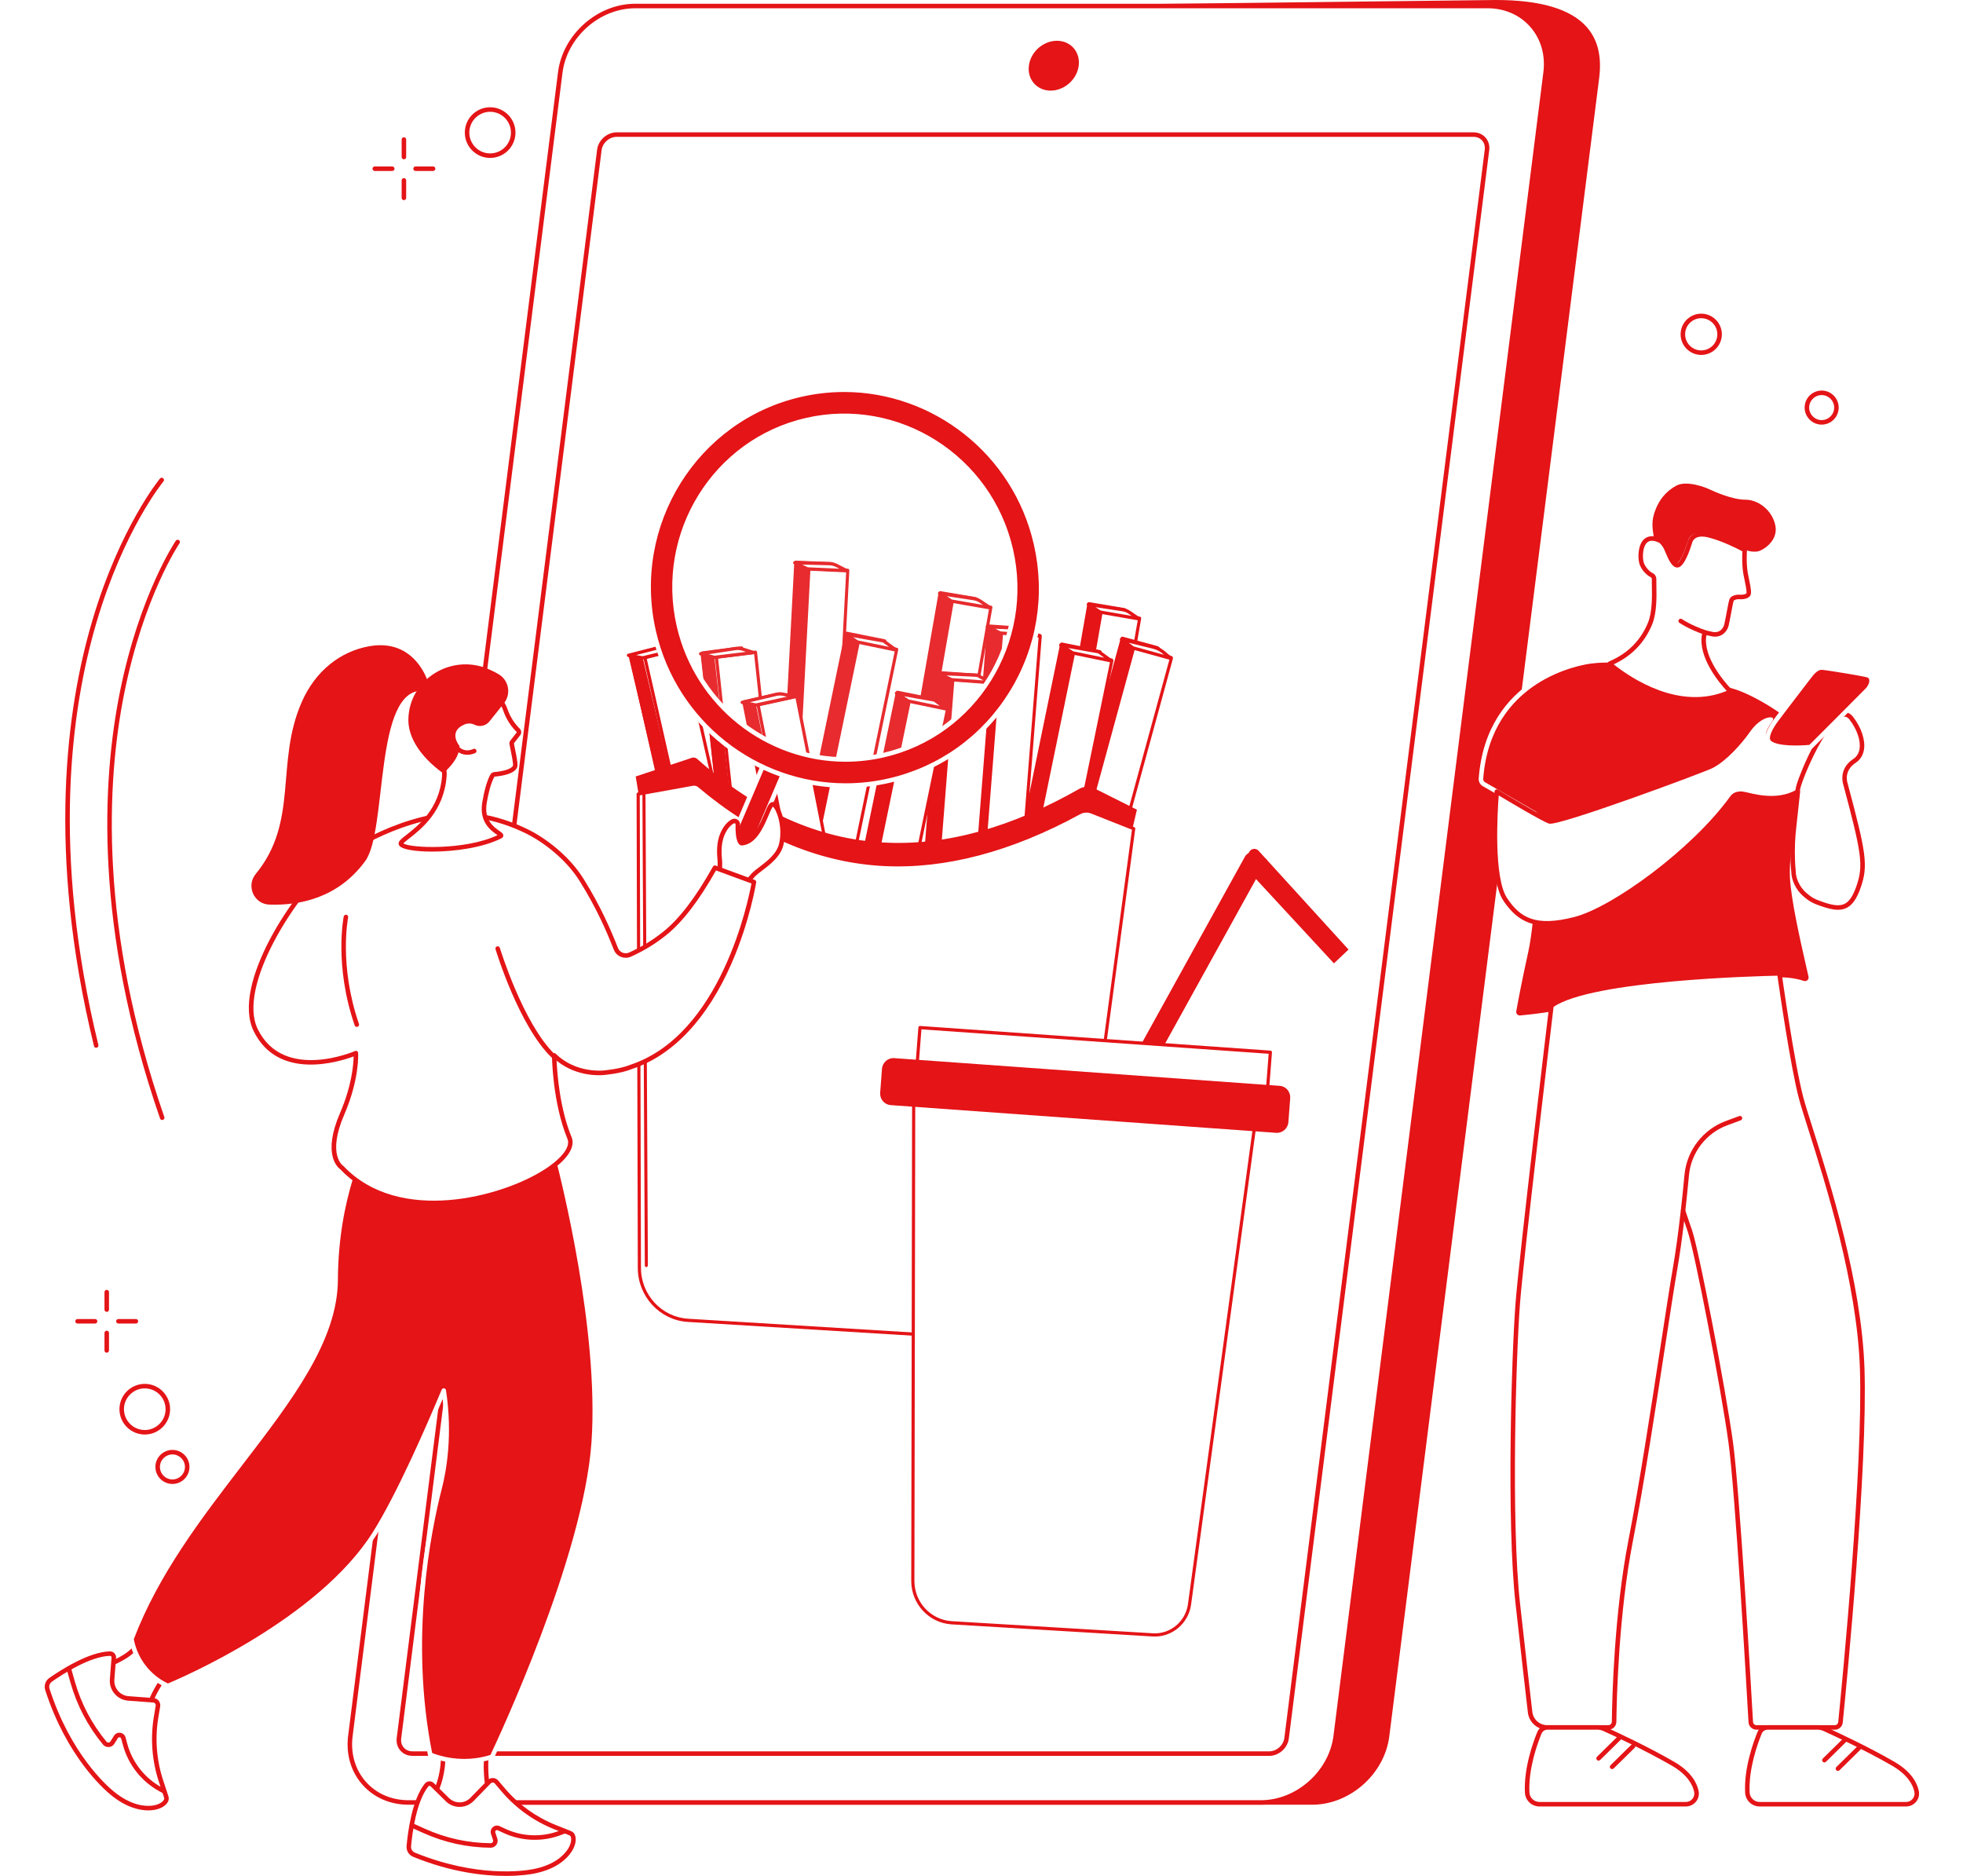 <svg width="1800" height="1720" viewBox="0 0 1800 1720" fill="none" xmlns="http://www.w3.org/2000/svg">
<path d="M1203.18 1652.65H421.601C387.925 1652.65 364.061 1625.43 368.31 1591.86L560.762 71.535C565.01 37.962 595.763 10.743 629.439 10.743L1371.77 2.068C1456.98 2.068 1468.55 37.953 1464.3 71.526L1271.85 1591.86C1267.61 1625.43 1236.85 1652.65 1203.18 1652.65Z" fill="#E41417"/>
<path d="M1203.18 1654.72H421.601C404.768 1654.72 389.73 1648.18 379.269 1636.31C368.742 1624.37 364.118 1608.48 366.26 1591.59L558.713 71.272C563.083 36.759 594.814 8.675 629.439 8.675L1371.76 0C1412.47 0 1440.45 8.337 1454.94 24.766C1465.15 36.364 1468.89 51.741 1466.36 71.789L1273.91 1592.12C1269.54 1626.64 1237.81 1654.72 1203.18 1654.72ZM1371.78 4.136L629.467 12.811C596.825 12.811 566.937 39.269 562.82 71.789L370.377 1592.12C368.394 1607.81 372.652 1622.53 382.389 1633.58C392.051 1644.54 405.98 1650.58 421.611 1650.58H1203.18C1235.8 1650.58 1265.68 1624.12 1269.81 1591.6L1462.25 71.272C1464.63 52.474 1461.22 38.16 1451.83 27.511C1438.17 12.002 1411.23 4.145 1371.78 4.145V4.136Z" fill="#E41417"/>
<path d="M1156.14 1652.65H374.578C340.902 1652.65 317.038 1625.34 321.287 1591.67L513.739 66.497C517.987 32.821 548.74 5.517 582.416 5.517H1363.98C1397.66 5.517 1421.52 32.821 1417.27 66.497L1224.83 1591.67C1220.58 1625.34 1189.83 1652.65 1156.15 1652.65H1156.14Z" fill="white"/>
<path d="M1156.14 1654.72H374.578C357.782 1654.72 342.763 1648.18 332.311 1636.32C321.738 1624.33 317.095 1608.38 319.238 1591.4L511.68 66.234C516.051 31.608 547.781 3.44 582.416 3.44H1363.98C1380.79 3.44 1395.8 9.972 1406.25 21.834C1416.82 33.827 1421.47 49.776 1419.32 66.751L1226.88 1591.92C1222.51 1626.55 1190.78 1654.72 1156.14 1654.72ZM582.416 7.585C549.793 7.585 519.904 34.127 515.787 66.76L323.345 1591.93C321.352 1607.71 325.638 1622.5 335.413 1633.6C345.075 1644.55 358.986 1650.59 374.578 1650.59H1156.14C1188.77 1650.59 1218.66 1624.05 1222.77 1591.41L1415.22 66.234C1417.21 50.453 1412.92 35.659 1403.15 24.569C1393.49 13.61 1379.58 7.575 1363.98 7.575H582.416V7.585Z" fill="#E41417"/>
<path d="M365.828 1593.76L549.576 137.487C550.554 129.714 557.659 123.408 565.432 123.408H1351.21C1358.98 123.408 1364.49 129.714 1363.51 137.487L1179.75 1593.76C1178.78 1601.54 1171.67 1607.84 1163.9 1607.84H378.131C370.358 1607.84 364.85 1601.54 365.828 1593.76Z" fill="white"/>
<path d="M1163.9 1609.91H378.131C373.789 1609.91 369.898 1608.21 367.181 1605.13C364.437 1602.02 363.224 1597.88 363.779 1593.5L547.528 137.234C548.637 128.474 556.663 121.349 565.432 121.349H1351.21C1355.55 121.349 1359.44 123.051 1362.16 126.133C1364.9 129.244 1366.12 133.38 1365.56 137.76L1181.81 1594.04C1180.7 1602.8 1172.67 1609.93 1163.91 1609.93L1163.9 1609.91ZM367.877 1594.02C367.473 1597.2 368.328 1600.17 370.283 1602.38C372.21 1604.56 374.992 1605.77 378.131 1605.77H1163.91C1170.67 1605.77 1176.85 1600.26 1177.71 1593.5L1361.45 137.224C1361.86 134.038 1361 131.068 1359.06 128.859C1357.13 126.679 1354.35 125.475 1351.21 125.475H565.432C558.675 125.475 552.49 130.974 551.635 137.741L367.877 1594.02Z" fill="#E41417"/>
<path d="M963.41 83.086C950.797 83.086 941.859 72.86 943.447 60.238C945.035 47.624 956.558 37.389 969.172 37.389C981.785 37.389 990.724 47.615 989.135 60.238C987.547 72.851 976.024 83.086 963.41 83.086Z" fill="#E41417"/>
<path d="M729.846 515.566L761.825 516.901C763.641 516.977 765.037 518.578 764.938 520.473L750.819 790.604L715.547 789.131L729.846 515.566Z" fill="#E41417"/>
<path d="M715.201 790.565C714.435 790.512 713.854 789.842 713.898 789.044L728.331 515.465C728.376 514.654 729.042 514.026 729.828 514.061L762.141 515.393C762.184 515.396 762.227 515.399 762.27 515.402C764.825 515.579 766.767 517.831 766.631 520.488L752.384 790.631C752.339 791.435 751.672 792.07 750.886 792.035L715.245 790.562C715.245 790.562 715.22 790.56 715.208 790.559L715.201 790.565ZM731.089 517.05L716.814 787.7L749.618 789.052L763.787 520.374C763.842 519.29 763.046 518.369 761.984 518.321L731.089 517.05Z" fill="#E41417"/>
<path d="M777.119 522.978L741.847 521.505L727.548 795.07L762.82 796.543L777.119 522.978Z" fill="white"/>
<path d="M727.199 796.503C726.433 796.45 725.858 795.781 725.896 794.982L740.328 521.404C740.347 521.017 740.517 520.647 740.797 520.386C741.076 520.126 741.445 519.986 741.82 519.999L777.461 521.472C777.461 521.472 777.485 521.474 777.498 521.474C778.264 521.527 778.845 522.197 778.801 522.996L764.369 796.574C764.35 796.961 764.179 797.331 763.9 797.591C763.621 797.852 763.252 797.992 762.877 797.979L727.236 796.506C727.236 796.506 727.212 796.504 727.193 796.503L727.199 796.503ZM743.087 522.988L728.812 793.638L761.616 794.991L775.891 524.341L743.087 522.988Z" fill="#E41417"/>
<path d="M728.728 515.948L740.368 521.636L776.503 523.327L767.092 518.445C765.061 517.389 762.82 516.825 760.538 516.778L728.735 515.942L728.728 515.948Z" fill="white"/>
<path d="M740.253 523.122C740.07 523.109 739.896 523.064 739.732 522.981L728.096 517.334C727.473 517.03 727.148 516.321 727.318 515.626C727.487 514.932 728.103 514.451 728.793 514.466L760.584 515.297C763.068 515.344 765.538 515.971 767.745 517.104L777.153 521.951C777.769 522.268 778.08 522.989 777.892 523.675C777.711 524.363 777.083 524.836 776.394 524.801L740.272 523.123C740.272 523.123 740.253 523.122 740.241 523.121L740.253 523.122ZM735.66 517.659L740.751 520.129L769.658 521.473L766.414 519.805C764.585 518.861 762.526 518.347 760.485 518.311L735.66 517.666L735.66 517.659Z" fill="#E41417"/>
<path d="M862.109 543.634L894.114 549.023C895.932 549.329 897.145 551.097 896.818 552.967L850.272 819.532L814.972 813.589L862.109 543.634Z" fill="#E41417"/>
<path d="M850.13 821.221C850.087 821.218 850.038 821.214 849.995 821.205L814.688 815.249C814.316 815.185 813.986 814.972 813.769 814.658C813.553 814.344 813.467 813.95 813.535 813.566L860.69 543.231C860.828 542.432 861.583 541.891 862.347 542.02L894.355 547.419C896.946 547.858 898.676 550.382 898.215 553.056L851.652 819.995C851.518 820.743 850.857 821.27 850.13 821.221ZM816.596 812.598L849.093 818.075L895.405 552.583C895.59 551.508 894.896 550.493 893.852 550.313L863.249 545.15L816.603 812.592L816.596 812.598Z" fill="#E41417"/>
<path d="M908.585 556.947L873.285 551.004L826.147 820.959L861.447 826.902L908.585 556.947Z" fill="white"/>
<path d="M861.314 828.581C861.271 828.578 861.222 828.575 861.179 828.566L825.875 822.61C825.099 822.481 824.584 821.726 824.722 820.927L871.882 550.589C872.02 549.791 872.769 549.25 873.539 549.379L908.843 555.334C909.216 555.398 909.545 555.612 909.762 555.926C909.978 556.24 910.065 556.634 909.997 557.017L862.836 827.355C862.768 827.739 862.555 828.081 862.246 828.308C861.97 828.505 861.647 828.604 861.314 828.581ZM827.784 819.959L860.283 825.436L906.934 557.992L874.435 552.515L827.784 819.959Z" fill="#E41417"/>
<path d="M861.482 544.063L872.33 551.131L907.9 557.329L899.161 551.34C897.272 550.049 895.125 549.204 892.868 548.873L861.482 544.063Z" fill="white"/>
<path d="M907.771 558.798C907.721 558.794 907.671 558.791 907.627 558.781L872.07 552.606C871.883 552.574 871.698 552.503 871.541 552.401L860.697 545.361C860.119 544.984 859.88 544.239 860.13 543.573C860.38 542.908 861.059 542.512 861.729 542.609L893.104 547.401C895.548 547.756 897.928 548.685 899.985 550.087L908.721 556.053C909.292 556.443 909.511 557.193 909.249 557.852C909.004 558.459 908.409 558.841 907.778 558.798L907.771 558.798ZM872.886 549.703L901.344 554.647L898.332 552.588C896.636 551.432 894.669 550.661 892.638 550.367L868.143 546.623L872.886 549.703Z" fill="#E41417"/>
<path d="M998.546 553.713L1030.55 559.101C1032.37 559.408 1033.58 561.176 1033.26 563.045L986.71 829.611L951.409 823.668L998.546 553.713Z" fill="#E41417"/>
<path d="M986.567 831.303C986.524 831.3 986.475 831.297 986.432 831.288L951.125 825.331C950.753 825.268 950.423 825.054 950.206 824.74C949.99 824.426 949.904 824.032 949.972 823.649L997.127 553.313C997.265 552.514 998.002 551.973 998.784 552.103L1030.79 557.502C1032.04 557.715 1033.14 558.414 1033.87 559.482C1034.59 560.544 1034.87 561.842 1034.65 563.138L988.083 830.077C988.015 830.46 987.802 830.802 987.493 831.029C987.217 831.227 986.894 831.325 986.561 831.303L986.567 831.303ZM953.033 822.681L985.53 828.158L1031.84 562.665C1031.93 562.143 1031.81 561.62 1031.52 561.193C1031.23 560.765 1030.79 560.481 1030.28 560.395L999.68 555.232L953.034 822.674L953.033 822.681Z" fill="#E41417"/>
<path d="M1045.02 567.019L1009.72 561.076L962.583 831.031L997.883 836.974L1045.02 567.019Z" fill="white"/>
<path d="M997.751 838.664C997.708 838.661 997.659 838.658 997.616 838.648L962.306 832.692C961.934 832.629 961.604 832.415 961.387 832.101C961.171 831.787 961.085 831.393 961.153 831.009L1008.31 560.672C1008.45 559.873 1009.21 559.332 1009.97 559.461L1045.28 565.417C1045.65 565.481 1045.98 565.694 1046.2 566.008C1046.42 566.322 1046.5 566.716 1046.43 567.1L999.273 837.438C999.139 838.186 998.478 838.714 997.751 838.664ZM964.215 830.041L996.714 835.519L1043.37 568.074L1010.87 562.597L964.215 830.041Z" fill="#E41417"/>
<path d="M997.919 554.146L1008.77 561.213L1044.34 567.412L1035.6 561.423C1033.71 560.131 1031.56 559.286 1029.31 558.956L997.919 554.146Z" fill="white"/>
<path d="M1044.21 568.88C1044.16 568.877 1044.11 568.873 1044.06 568.864L1008.51 562.689C1008.32 562.657 1008.14 562.585 1007.98 562.484L997.135 555.444C996.556 555.066 996.318 554.322 996.568 553.656C996.818 552.99 997.49 552.594 998.167 552.692L1029.54 557.483C1031.99 557.838 1034.37 558.768 1036.42 560.169L1045.15 566.135C1045.72 566.526 1045.94 567.275 1045.68 567.934C1045.43 568.541 1044.84 568.923 1044.21 568.88ZM1009.32 559.786L1037.78 564.729L1034.77 562.671C1033.07 561.515 1031.11 560.743 1029.08 560.449L1004.58 556.705L1009.32 559.786Z" fill="#E41417"/>
<path d="M1029.18 585.534L1060.77 594.053C1062.5 594.52 1063.51 596.33 1063.02 598.099L991.396 859.224L956.676 849.861L1029.18 585.534Z" fill="#E41417"/>
<path d="M991.239 861.128C991.146 861.121 991.06 861.109 990.968 861.084L956.269 851.691C955.904 851.59 955.594 851.346 955.403 851.015C955.218 850.677 955.169 850.279 955.274 849.904L1027.75 584.823C1027.85 584.448 1028.1 584.127 1028.43 583.933C1028.76 583.739 1029.15 583.682 1029.51 583.784L1061.09 592.334C1062.29 592.657 1063.3 593.445 1063.9 594.55C1064.52 595.655 1064.66 596.946 1064.33 598.178L992.725 860.05C992.539 860.738 991.9 861.185 991.231 861.14L991.239 861.128ZM958.421 849.226L990.362 857.87L1061.58 597.418C1061.71 596.936 1061.65 596.442 1061.41 596.012C1061.17 595.581 1060.78 595.281 1060.32 595.154L1030.13 586.978L958.427 849.226L958.421 849.226Z" fill="#E41417"/>
<path d="M1001.79 868.057L967.106 858.665L1039.56 593.594L1073.68 602.833C1073.99 602.918 1074.18 603.249 1074.09 603.568L1001.79 868.057Z" fill="white"/>
<path d="M1001.67 869.527C1001.58 869.521 1001.49 869.509 1001.4 869.484L966.698 860.091C966.333 859.99 966.022 859.746 965.832 859.408C965.648 859.071 965.599 858.673 965.704 858.298L1038.19 593.213C1038.4 592.431 1039.2 591.963 1039.96 592.167L1074.09 601.407C1075.16 601.696 1075.79 602.828 1075.49 603.935L1003.17 868.438C1002.98 869.126 1002.34 869.573 1001.68 869.528L1001.67 869.527ZM968.85 857.626L1000.79 866.27L1072.5 604.019L1040.56 595.374L968.85 857.626Z" fill="#E41417"/>
<path d="M1028.34 586.143L1038.83 594.055L1073.57 603.661L1066.85 598.041C1064.18 595.81 1061.05 594.223 1057.68 593.391L1028.34 586.143Z" fill="white"/>
<path d="M1073.45 605.13C1073.35 605.124 1073.26 605.111 1073.17 605.085L1038.43 595.499C1038.26 595.448 1038.1 595.373 1037.96 595.266L1027.47 587.37C1026.91 586.951 1026.73 586.187 1027.03 585.541C1027.34 584.895 1028.06 584.555 1028.72 584.716L1058.05 591.95C1061.6 592.824 1064.96 594.528 1067.78 596.874L1074.51 602.483C1075.04 602.926 1075.18 603.694 1074.86 604.319C1074.58 604.857 1074.03 605.169 1073.45 605.131L1073.45 605.13ZM1039.5 592.689L1067.31 600.365L1065.9 599.188C1063.42 597.117 1060.44 595.614 1057.31 594.839L1035.06 589.353L1039.49 592.689L1039.5 592.689Z" fill="#E41417"/>
<path d="M1008.7 597.839L973.54 590.797L918.253 859.221L953.413 866.264L1008.7 597.839Z" fill="#E41417"/>
<path d="M953.268 868.015C953.206 868.011 953.151 868.007 953.09 867.99L917.932 860.932C917.56 860.855 917.236 860.636 917.027 860.31C916.823 859.99 916.749 859.59 916.829 859.207L972.122 590.283C972.203 589.9 972.422 589.565 972.743 589.351C973.058 589.131 973.449 589.056 973.821 589.126L1008.98 596.184C1009.75 596.339 1010.25 597.111 1010.08 597.902L954.79 866.826C954.71 867.209 954.49 867.544 954.169 867.758C953.9 867.944 953.59 868.024 953.275 868.003L953.268 868.015ZM919.92 858.336L952.282 864.834L1006.98 598.786L974.629 592.288L919.926 858.336L919.92 858.336Z" fill="#E41417"/>
<path d="M964.341 874.242L929.203 867.184L984.464 598.275L1019.22 605.256C1019.43 605.296 1019.56 605.509 1019.52 605.729L964.341 874.242Z" fill="white"/>
<path d="M964.225 875.713C964.164 875.709 964.108 875.705 964.047 875.688L928.89 868.629C928.518 868.553 928.194 868.334 927.984 868.007C927.78 867.688 927.707 867.288 927.787 866.905L983.079 597.982C983.242 597.19 984.009 596.67 984.772 596.824L1019.55 603.805C1020.53 603.999 1021.16 604.985 1020.95 605.989L965.741 874.524C965.589 875.258 964.935 875.755 964.226 875.707L964.225 875.713ZM930.878 866.034L963.239 872.532L1017.94 606.484L985.58 599.986L930.878 866.034Z" fill="#E41417"/>
<path d="M972.604 591.393L983.6 598.618L1018.94 605.92L1007.58 597.614L972.604 591.393Z" fill="white"/>
<path d="M1018.82 607.388C1018.75 607.384 1018.69 607.38 1018.63 607.363L983.296 600.091C983.122 600.053 982.956 599.983 982.805 599.888L971.82 592.687C971.236 592.303 971.004 591.553 971.267 590.889C971.529 590.225 972.214 589.837 972.895 589.955L1007.86 596.156C1008.08 596.197 1008.28 596.282 1008.45 596.404L1019.8 604.676C1020.36 605.084 1020.56 605.838 1020.28 606.488C1020.02 607.074 1019.43 607.43 1018.82 607.389L1018.82 607.388ZM984.181 597.209L1012.48 603.035L1006.99 599.039L979.543 594.173L984.18 597.216L984.181 597.209Z" fill="#E41417"/>
<path d="M811.299 587.975L776.147 580.882L720.489 849.23L755.64 856.323L811.299 587.975Z" fill="#E41417"/>
<path d="M755.566 858.015C755.504 858.01 755.442 858.006 755.382 857.989L720.231 850.887C719.859 850.811 719.535 850.591 719.331 850.265C719.128 849.946 719.054 849.546 719.134 849.163L774.768 580.303C774.849 579.921 775.068 579.585 775.389 579.372C775.704 579.158 776.089 579.076 776.467 579.152L811.618 586.255C812.393 586.409 812.884 587.181 812.721 587.973L757.087 856.832C756.936 857.56 756.281 858.063 755.572 858.015L755.566 858.015ZM722.225 848.292L754.58 854.828L809.618 588.843L777.263 582.307L722.225 848.292Z" fill="#E41417"/>
<path d="M822.235 595.696L787.083 588.603L731.425 856.951L766.577 864.044L822.235 595.696Z" fill="white"/>
<path d="M766.505 865.724C766.443 865.72 766.381 865.715 766.321 865.699L731.17 858.596C730.798 858.52 730.474 858.3 730.271 857.974C730.067 857.649 729.993 857.255 730.073 856.872L785.707 588.013C785.87 587.222 786.625 586.7 787.4 586.855L822.551 593.957C822.923 594.034 823.247 594.253 823.45 594.579C823.654 594.898 823.728 595.298 823.647 595.681L768.014 864.541C767.862 865.269 767.208 865.772 766.498 865.723L766.505 865.724ZM733.164 856.001L765.519 862.537L820.557 596.553L788.202 590.017L733.164 856.001Z" fill="#E41417"/>
<path d="M775.249 581.415L786.231 588.652L821.565 595.991L810.219 587.681L775.249 581.415Z" fill="white"/>
<path d="M821.437 597.46C821.374 597.455 821.305 597.451 821.243 597.433L785.922 590.111C785.747 590.073 785.582 590.003 785.431 589.909L774.453 582.695C773.868 582.311 773.638 581.556 773.9 580.892C774.163 580.228 774.835 579.832 775.529 579.957L810.486 586.202C810.698 586.243 810.901 586.328 811.074 586.457L822.416 594.747C822.973 595.155 823.172 595.909 822.885 596.558C822.629 597.144 822.042 597.501 821.437 597.46ZM786.812 587.236L815.099 593.1L809.619 589.098L782.175 584.194L786.811 587.243L786.812 587.236Z" fill="#E41417"/>
<path d="M576.244 600.882L609.538 592.866C611.415 592.414 613.288 593.531 613.719 595.359L675.591 857.886L638.896 866.722L576.244 600.882Z" fill="#E41417"/>
<path d="M638.26 868.496C637.651 868.455 637.118 868.017 636.976 867.383L576.772 601.005C576.592 600.215 577.081 599.425 577.853 599.228L609.858 591.195C612.435 590.546 615.01 592.147 615.603 594.763L675.059 857.826C675.141 858.202 675.077 858.605 674.875 858.936C674.673 859.267 674.348 859.506 673.977 859.603L638.701 868.455C638.554 868.49 638.403 868.505 638.26 868.496ZM579.899 601.725L639.46 865.254L671.931 857.106L612.797 595.473C612.563 594.431 611.528 593.787 610.507 594.05L579.905 601.732L579.899 601.725Z" fill="#E41417"/>
<path d="M626.113 594.42L589.418 603.255L652.07 869.095L688.765 860.26L626.113 594.42Z" fill="white"/>
<path d="M651.431 870.867C650.822 870.826 650.289 870.389 650.147 869.754L589.945 603.379C589.765 602.589 590.254 601.799 591.026 601.603L626.301 592.75C627.079 592.554 627.852 593.033 628.025 593.823L688.234 860.199C688.316 860.574 688.252 860.978 688.05 861.308C687.849 861.639 687.523 861.879 687.153 861.975L651.878 870.827C651.732 870.862 651.58 870.877 651.437 870.868L651.431 870.867ZM593.072 604.1L652.631 867.626L685.1 859.477L625.535 595.951L593.066 604.099L593.072 604.1Z" fill="#E41417"/>
<path d="M576.251 600.883L588.58 603.068C589.111 603.162 589.658 603.141 590.188 603.014L624.669 594.514L613.599 592.453C611.812 592.124 609.972 592.207 608.209 592.686L576.245 600.883L576.251 600.883Z" fill="white"/>
<path d="M588.878 604.591C588.689 604.579 588.501 604.553 588.314 604.521L575.989 602.342C575.314 602.225 574.817 601.633 574.804 600.925C574.785 600.216 575.26 599.593 575.933 599.418L607.886 591.244C609.824 590.714 611.911 590.622 613.89 590.989L624.957 593.044C625.632 593.167 626.129 593.766 626.135 594.473C626.141 595.181 625.666 595.805 624.994 595.967L590.526 604.444C589.989 604.576 589.44 604.623 588.891 604.586L588.878 604.591ZM583.324 600.6L588.855 601.579C589.199 601.641 589.536 601.625 589.872 601.544L617.582 594.731L613.317 593.942C611.749 593.654 610.114 593.725 608.565 594.146L583.324 600.6Z" fill="#E41417"/>
<path d="M680.145 594.358L642.315 598.924L672.915 870.396L710.745 865.83L680.145 594.358Z" fill="#E41417"/>
<path d="M672.986 872.139C672.701 872.119 672.43 872.012 672.208 871.831C671.91 871.594 671.721 871.244 671.684 870.853L642.702 598.837C642.658 598.452 642.771 598.064 643.007 597.755C643.243 597.447 643.589 597.247 643.972 597.203L679.804 592.626C680.18 592.581 680.558 592.683 680.856 592.926C681.154 593.163 681.343 593.514 681.38 593.905L710.362 865.921C710.447 866.723 709.878 867.455 709.091 867.561L673.26 872.138C673.172 872.151 673.078 872.151 672.986 872.145L672.986 872.139ZM645.7 599.932L674.375 869.035L707.358 864.825L678.689 595.723L645.706 599.932L645.7 599.932Z" fill="#E41417"/>
<path d="M692.944 598.262L655.114 602.828L685.714 874.299L723.544 869.733L692.944 598.262Z" fill="white"/>
<path d="M685.794 876.04C685.509 876.021 685.238 875.913 685.016 875.733C684.718 875.496 684.528 875.145 684.491 874.754L655.51 602.738C655.466 602.353 655.578 601.966 655.815 601.657C656.051 601.348 656.397 601.149 656.78 601.104L692.611 596.527C692.988 596.483 693.366 596.585 693.664 596.822C693.962 597.058 694.152 597.409 694.189 597.8L723.17 869.816C723.255 870.618 722.686 871.35 721.899 871.456L686.068 876.033C685.98 876.046 685.887 876.046 685.794 876.04ZM658.507 603.833L687.182 872.937L720.166 868.727L691.497 599.624L658.514 603.834L658.507 603.833Z" fill="#E41417"/>
<path d="M642.399 599.429L655.095 602.755L691.084 598.335L681.022 595.156C678.844 594.464 676.53 594.286 674.257 594.628L642.399 599.429Z" fill="white"/>
<path d="M654.979 604.227C654.891 604.221 654.803 604.209 654.717 604.183L642.025 600.871C641.355 600.695 640.905 600.052 640.949 599.339C640.994 598.626 641.529 598.038 642.216 597.935L674.062 593.154C676.533 592.782 679.092 592.982 681.461 593.73L691.519 596.895C692.175 597.103 692.598 597.756 692.523 598.461C692.454 599.165 691.907 599.734 691.222 599.817L655.246 604.219C655.157 604.233 655.068 604.233 654.973 604.227L654.979 604.227ZM649.86 599.816L655.221 601.217L684.029 597.693L680.571 596.605C678.61 595.989 676.493 595.819 674.451 596.129L649.866 599.823L649.86 599.816Z" fill="#E41417"/>
<path d="M906.585 574.005L939.205 576.277C940.762 576.386 941.923 577.783 941.796 579.396L920.613 849.587L885.173 847.118L906.585 574.005Z" fill="#E41417"/>
<path d="M920.509 851.056L885.018 848.588C884.236 848.533 883.657 847.838 883.721 847.028L905.164 573.899C905.227 573.089 905.908 572.481 906.691 572.536L939.357 574.808C941.692 574.97 943.439 577.07 943.249 579.487L922.036 849.693C921.972 850.503 921.292 851.111 920.509 851.056ZM886.66 845.763L919.326 848.036L940.425 579.29C940.488 578.487 939.904 577.785 939.127 577.73L907.873 575.557L886.66 845.763Z" fill="#E41417"/>
<path d="M918.418 580.262L953.357 582.696C953.632 582.715 953.84 582.965 953.817 583.249L932.446 855.844L897.006 853.375L918.418 580.262Z" fill="white"/>
<path d="M932.342 857.313L896.851 854.845C896.068 854.79 895.49 854.095 895.553 853.285L916.996 580.156C917.06 579.346 917.741 578.738 918.523 578.793L953.512 581.226C954.57 581.3 955.357 582.245 955.271 583.339L933.869 855.95C933.805 856.76 933.124 857.368 932.342 857.313ZM898.493 852.02L931.159 854.292L952.372 584.086L919.706 581.813L898.493 852.02Z" fill="#E41417"/>
<path d="M905.331 574.613L917.16 580.42L953.225 583.126L943.54 577.752C941.8 576.787 939.875 576.238 937.895 576.146L905.325 574.613L905.331 574.613Z" fill="white"/>
<path d="M953.098 584.594L953.091 584.593L917.034 581.907C916.857 581.895 916.677 581.844 916.518 581.767L904.693 576.005C904.07 575.7 903.74 574.978 903.922 574.284C904.097 573.589 904.726 573.109 905.422 573.138L937.979 574.659C940.173 574.765 942.321 575.371 944.237 576.426L953.919 581.759C954.527 582.095 954.818 582.822 954.618 583.508C954.418 584.188 953.786 584.641 953.098 584.594ZM917.562 578.922L946.433 581.072L942.833 579.09C941.294 578.244 939.556 577.751 937.805 577.67L912.569 576.49L917.562 578.922Z" fill="#E41417"/>
<path d="M897.357 619.288L861.917 616.819L840.505 889.932L875.945 892.401L897.357 619.288Z" fill="#E41417"/>
<path d="M875.842 893.87L840.351 891.402C839.568 891.347 838.99 890.652 839.053 889.842L860.496 616.713C860.56 615.903 861.241 615.295 862.023 615.35L897.514 617.818C898.296 617.873 898.875 618.568 898.811 619.378L877.369 892.507C877.305 893.317 876.624 893.925 875.842 893.87ZM841.993 888.577L874.659 890.85L895.872 620.643L863.206 618.371L841.993 888.577Z" fill="#E41417"/>
<path d="M909.191 625.545L873.751 623.076L852.339 896.189L887.779 898.658L909.191 625.545Z" fill="white"/>
<path d="M887.675 900.127L852.184 897.659C851.402 897.604 850.823 896.909 850.887 896.099L872.33 622.97C872.393 622.16 873.074 621.552 873.857 621.607L909.347 624.075C910.13 624.13 910.709 624.825 910.645 625.635L889.202 898.764C889.139 899.574 888.458 900.182 887.675 900.127ZM853.826 894.834L886.492 897.106L907.706 626.9L875.039 624.627L853.826 894.834Z" fill="#E41417"/>
<path d="M860.666 617.423L872.495 623.229L908.56 625.934L896.24 619.099L860.666 617.423Z" fill="white"/>
<path d="M908.432 627.401L908.425 627.401L872.368 624.716C872.191 624.704 872.011 624.652 871.852 624.576L860.028 618.814C859.404 618.51 859.075 617.787 859.256 617.093C859.432 616.399 860.06 615.919 860.756 615.947L896.317 617.61C896.544 617.626 896.743 617.679 896.931 617.784L909.252 624.567C909.86 624.903 910.152 625.63 909.952 626.316C909.752 626.995 909.12 627.449 908.432 627.401ZM872.896 621.73L901.767 623.88L895.813 620.604L867.897 619.299L872.89 621.73L872.896 621.73Z" fill="#E41417"/>
<path d="M770.288 903.743L734.839 911.583L682.057 643.534L714.196 636.427C716.026 636.021 717.803 637.199 718.17 639.06L770.288 903.743Z" fill="#E41417"/>
<path d="M734.728 913.055C734.107 913.013 733.564 912.555 733.436 911.903L680.635 643.84C680.56 643.459 680.636 643.063 680.85 642.733C681.064 642.403 681.388 642.176 681.763 642.093L713.91 634.986C716.509 634.409 719.056 636.098 719.579 638.74L771.71 903.437C771.864 904.231 771.363 905.013 770.582 905.184L735.124 913.024C734.99 913.053 734.852 913.063 734.722 913.054L734.728 913.055ZM683.741 644.649L735.974 909.843L768.61 902.628L716.757 639.366C716.544 638.3 715.525 637.619 714.476 637.854L683.741 644.649Z" fill="#E41417"/>
<path d="M730.233 638.7L693.245 646.524L748.328 914.047L785.316 906.223L730.233 638.7Z" fill="white"/>
<path d="M747.823 915.796C747.202 915.754 746.659 915.296 746.531 914.644L693.738 646.584C693.663 646.203 693.739 645.807 693.953 645.477C694.167 645.147 694.491 644.92 694.866 644.837L730.322 636.997C731.104 636.827 731.862 637.331 732.017 638.119L784.809 906.178C784.885 906.559 784.809 906.956 784.595 907.286C784.381 907.616 784.057 907.842 783.682 907.925L748.225 915.765C748.092 915.795 747.954 915.804 747.823 915.796ZM696.843 647.393L749.076 912.585L781.71 905.37L729.478 640.179L696.843 647.393Z" fill="#E41417"/>
<path d="M680.545 644.024L693.217 646.455L728.713 638.767L718.397 636.535C716.172 636.051 713.86 636.089 711.629 636.634L680.545 644.024Z" fill="white"/>
<path d="M693.101 647.932C693.044 647.928 692.987 647.924 692.931 647.907L680.264 645.483C679.59 645.353 679.099 644.754 679.093 644.046C679.086 643.338 679.567 642.715 680.246 642.559L711.318 635.193C713.73 634.603 716.295 634.563 718.713 635.084L729.025 637.31C729.698 637.453 730.175 638.063 730.163 638.77C730.15 639.477 729.657 640.086 728.98 640.235L693.496 647.9C693.361 647.93 693.227 647.94 693.094 647.931L693.101 647.932ZM687.685 643.856L693.229 644.914L721.629 638.782L718.071 638.015C716.071 637.58 713.951 637.612 711.946 638.106L687.685 643.856Z" fill="#E41417"/>
<path d="M858.01 642.154L822.858 635.061L767.2 903.409L802.351 910.502L858.01 642.154Z" fill="#E41417"/>
<path d="M802.284 912.188C802.222 912.184 802.16 912.18 802.1 912.163L766.949 905.061C766.577 904.984 766.253 904.765 766.05 904.439C765.846 904.119 765.772 903.72 765.853 903.337L821.487 634.477C821.649 633.686 822.404 633.165 823.186 633.32L858.337 640.422C859.112 640.577 859.602 641.349 859.44 642.14L803.806 911C803.654 911.728 803 912.231 802.291 912.182L802.284 912.188ZM768.944 902.465L801.298 909.001L856.336 643.017L823.981 636.481L768.944 902.465Z" fill="#E41417"/>
<path d="M868.961 649.871L833.809 642.778L778.151 911.126L813.303 918.219L868.961 649.871Z" fill="white"/>
<path d="M813.224 919.898C813.162 919.893 813.1 919.889 813.04 919.872L777.889 912.77C777.517 912.694 777.193 912.474 776.99 912.148C776.786 911.822 776.712 911.429 776.793 911.046L832.426 642.187C832.589 641.396 833.35 640.874 834.12 641.029L869.27 648.131C869.643 648.207 869.966 648.427 870.17 648.753C870.373 649.072 870.447 649.472 870.367 649.855L814.733 918.714C814.581 919.449 813.927 919.946 813.218 919.897L813.224 919.898ZM779.884 910.175L812.238 916.711L867.276 650.727L834.921 644.19L779.884 910.175Z" fill="#E41417"/>
<path d="M821.967 635.589L832.949 642.825L868.283 650.171L856.937 641.854L821.967 635.589Z" fill="white"/>
<path d="M868.154 651.639C868.091 651.635 868.022 651.63 867.96 651.613L832.638 644.291C832.464 644.253 832.298 644.183 832.148 644.089L821.169 636.875C820.585 636.491 820.354 635.735 820.617 635.071C820.88 634.407 821.539 634.017 822.245 634.137L857.203 640.382C857.415 640.423 857.618 640.508 857.791 640.637L869.133 648.927C869.69 649.335 869.889 650.089 869.602 650.738C869.346 651.324 868.759 651.681 868.154 651.639ZM833.529 641.416L861.816 647.28L856.336 643.278L828.892 638.374L833.528 641.423L833.529 641.416Z" fill="#E41417"/>
<path d="M1022.79 826.372L1042.51 742.387L1003.93 723.041C999.471 720.896 994.153 720.741 989.901 723.164C866.34 793.52 748.724 793.322 639.306 695.861C638.067 694.756 636.265 694.262 634.627 694.758L582.925 711.93L596.406 794.873L1022.8 826.373L1022.79 826.372Z" fill="#E41417"/>
<path d="M976.132 1231.72L630.828 1210.58C605.745 1209.05 586.368 1188.19 586.302 1162.66L585.2 728.054L635.229 719.002C637.307 718.623 639.463 719.202 641.019 720.516C749.957 812.664 867.01 812.299 989.905 745.21C993.293 743.356 997.454 743.071 1001.08 744.51L1039.57 759.779L976.138 1231.72L976.132 1231.72Z" fill="white"/>
<path d="M630.444 1212.04C604.915 1210.34 584.914 1188.71 584.845 1162.69L583.736 728.084C583.732 727.36 584.249 726.729 584.959 726.604L634.988 717.552C637.462 717.102 640.064 717.788 641.949 719.38C745.462 806.942 859.059 814.968 989.224 743.916C993.008 741.851 997.641 741.559 1001.61 743.136L1040.11 758.405C1040.72 758.651 1041.09 759.284 1040.99 759.956L977.56 1231.9C977.453 1232.68 976.776 1233.24 976.012 1233.2L630.707 1212.06C630.619 1212.05 630.525 1212.05 630.437 1212.04L630.444 1212.04ZM586.648 729.283L587.752 1162.63C587.814 1187.13 606.652 1207.5 630.69 1209.1C630.778 1209.11 630.86 1209.11 630.941 1209.12L974.88 1230.17L1037.97 760.74L1000.52 745.886C997.328 744.617 993.606 744.848 990.567 746.508C927.367 781.008 866.656 797.002 810.12 794.053C808.909 793.991 807.688 793.916 806.479 793.835C748.056 789.935 692.093 765.665 640.068 721.661C638.831 720.612 637.105 720.164 635.45 720.457L586.641 729.283L586.648 729.283Z" fill="#E41417"/>
<path d="M592.563 1161.77C591.84 1161.72 591.276 1161.1 591.268 1160.33L589.07 728.563C589.065 727.756 589.692 727.088 590.469 727.073C591.241 727.057 591.882 727.7 591.887 728.508L594.084 1160.28C594.089 1161.09 593.463 1161.75 592.685 1161.77C592.643 1161.77 592.606 1161.76 592.564 1161.76L592.563 1161.77Z" fill="#E41417"/>
<path d="M964.683 1105.28L981.135 1114.48L1161.64 788.101L1151.53 782.453C1148.03 780.491 1143.58 781.804 1141.61 785.377L964.683 1105.28Z" fill="#E41417"/>
<path d="M1145.52 781.083L1139.19 792.479L1223.17 883.291L1236.56 870.628L1154.03 780.012C1151.61 777.353 1147.29 777.894 1145.52 781.083L1145.52 781.083Z" fill="#E41417"/>
<path d="M840.195 985.597L1161.53 1008.23L1164.9 964.79L843.563 942.156L840.195 985.597Z" fill="white"/>
<path d="M1161.41 1009.69L840.093 987.079C839.285 987.022 838.686 986.308 838.751 985.479L842.118 942.08C842.183 941.25 842.885 940.628 843.693 940.685L1165.01 963.298C1165.82 963.355 1166.42 964.068 1166.35 964.898L1162.99 1008.3C1162.92 1009.13 1162.22 1009.75 1161.41 1009.69ZM841.784 984.187L1160.19 1006.59L1163.32 966.19L844.92 943.783L841.784 984.187Z" fill="#E41417"/>
<path d="M872.687 1487.88L1057.13 1499C1073.75 1500 1088.46 1487.76 1090.74 1471.04L1152.38 1018.49L837.829 996.847L837.035 1449.51C836.997 1469.91 852.571 1486.67 872.681 1487.88L872.687 1487.88Z" fill="white"/>
<path d="M872.248 1489.34C851.625 1487.92 835.548 1470.5 835.587 1449.53L836.381 996.866C836.382 996.457 836.552 996.061 836.851 995.782C837.15 995.502 837.546 995.357 837.953 995.385L1152.51 1017.02C1152.91 1017.05 1153.27 1017.24 1153.52 1017.55C1153.78 1017.86 1153.88 1018.27 1153.83 1018.67L1092.19 1471.23C1089.82 1488.67 1074.37 1501.52 1057.05 1500.47L872.598 1489.36C872.486 1489.35 872.373 1489.34 872.266 1489.34L872.248 1489.34ZM872.787 1486.43L1057.24 1497.54C1073.04 1498.49 1087.13 1486.77 1089.3 1470.86L1150.73 1019.85L839.274 998.423L838.481 1449.5C838.448 1469.04 853.499 1485.26 872.781 1486.43L872.787 1486.43Z" fill="#E41417"/>
<path d="M816.697 1013.26L1170.18 1038.67C1175.94 1039.08 1180.96 1034.67 1181.41 1028.81L1183.07 1006.95C1183.51 1001.09 1179.21 996.009 1173.45 995.595L819.969 970.182C814.215 969.768 809.191 974.183 808.746 980.042L807.085 1001.9C806.64 1007.76 810.944 1012.84 816.697 1013.26Z" fill="#E41417"/>
<path d="M1650.41 713.481C1649.79 713.481 1649.17 713.199 1648.77 712.672C1648.07 711.761 1648.25 710.463 1649.15 709.768L1653.93 706.112C1658.43 702.672 1663.78 695.745 1663.83 695.679C1664.52 694.777 1665.82 694.608 1666.73 695.303C1667.63 695.999 1667.81 697.296 1667.11 698.207C1666.87 698.508 1661.37 705.632 1656.44 709.411L1651.66 713.067C1651.29 713.349 1650.85 713.49 1650.4 713.49L1650.41 713.481Z" fill="#E41417"/>
<path d="M1642.29 704.373C1641.54 704.373 1640.83 703.969 1640.45 703.255C1639.92 702.24 1640.32 700.989 1641.33 700.463L1646.67 697.69C1651.7 695.078 1658.16 689.175 1658.22 689.119C1659.07 688.348 1660.38 688.404 1661.15 689.241C1661.92 690.087 1661.86 691.393 1661.02 692.164C1660.73 692.418 1654.09 698.489 1648.58 701.356L1643.24 704.129C1642.94 704.288 1642.61 704.364 1642.29 704.364V704.373Z" fill="#E41417"/>
<path d="M1458.95 606.323C1444.31 608.213 1364.74 624.313 1357.99 713.96C1357.83 716.018 1358.91 717.992 1360.69 719.016L1406.7 745.502C1408.43 746.499 1409.47 748.35 1409.41 750.343C1408.9 766.735 1406.27 841.24 1399.31 872.538C1393.89 896.938 1390.12 916.835 1388.32 926.779C1387.68 930.285 1390.55 933.424 1394.11 933.105C1405.37 932.071 1427.71 929.58 1442.43 925.059C1460.93 919.373 1469.1 908.517 1513.81 927.061C1523.2 930.952 1533.84 930.426 1542.82 925.67C1567.31 912.718 1618.28 889.729 1653.42 901.336C1657.41 902.652 1661.29 899.156 1660.38 895.058C1655.25 872.049 1644.51 827.677 1643.36 804.227C1641.94 774.93 1658.78 677.351 1650.94 667.163C1643.48 657.463 1610.61 635.15 1588.4 629.041C1580.27 626.804 1571.72 626.588 1564.86 624.896C1547.65 620.657 1499.95 601.004 1458.95 606.314V606.323Z" fill="#E41417"/>
<path d="M1393.59 935.21C1391.5 935.21 1389.54 934.355 1388.11 932.795C1386.52 931.065 1385.85 928.744 1386.28 926.432C1388.04 916.694 1391.83 896.684 1397.29 872.106C1404.25 840.808 1406.89 765.146 1407.34 750.296C1407.38 749.074 1406.74 747.928 1405.67 747.317L1359.66 720.83C1357.18 719.402 1355.71 716.648 1355.92 713.819C1363.03 619.36 1448.91 605.543 1458.69 604.284C1491.83 599.998 1529.22 611.775 1551.57 618.805C1557.13 620.554 1561.93 622.067 1565.35 622.913C1568.33 623.646 1571.69 624.097 1575.24 624.576C1579.73 625.178 1584.35 625.798 1588.95 627.067C1611.76 633.336 1644.75 655.715 1652.59 665.922C1657.32 672.078 1654.78 699.335 1650.06 743.491C1647.38 768.483 1644.85 792.093 1645.44 804.152C1646.43 824.312 1654.65 860.498 1660.1 884.447C1660.94 888.15 1661.71 891.58 1662.4 894.635C1662.99 897.286 1662.14 899.964 1660.13 901.778C1658.11 903.602 1655.37 904.184 1652.77 903.329C1618.88 892.135 1569.94 913.687 1543.79 927.531C1534.21 932.607 1522.98 933.142 1513.02 929.007C1476.87 914.006 1465.42 918.527 1452.17 923.753C1449.31 924.881 1446.35 926.056 1443.05 927.061C1428.27 931.601 1406.16 934.111 1394.3 935.191C1394.07 935.21 1393.83 935.22 1393.61 935.22L1393.59 935.21ZM1458.95 606.324L1459.21 608.373C1449.79 609.594 1366.92 622.922 1360.04 714.12C1359.95 715.37 1360.61 716.592 1361.72 717.231L1407.73 743.717C1410.12 745.098 1411.55 747.664 1411.48 750.418C1411.01 765.334 1408.36 841.343 1401.33 872.999C1395.88 897.511 1392.11 917.456 1390.36 927.165C1390.17 928.199 1390.47 929.223 1391.16 929.994C1391.87 930.764 1392.87 931.15 1393.91 931.056C1405.61 929.984 1427.4 927.522 1441.81 923.086C1444.96 922.118 1447.85 920.98 1450.64 919.881C1464.15 914.551 1476.9 909.523 1514.59 925.163C1523.43 928.828 1533.36 928.349 1541.85 923.856C1568.59 909.702 1618.72 887.708 1654.06 899.382C1655.22 899.767 1656.45 899.504 1657.34 898.695C1658.23 897.887 1658.61 896.703 1658.35 895.519C1657.67 892.473 1656.89 889.043 1656.04 885.349C1650.56 861.26 1642.29 824.867 1641.29 804.34C1640.69 791.961 1643.23 768.201 1645.93 743.04C1649.24 712.155 1653.36 673.723 1649.3 668.432C1641.78 658.657 1609.23 636.926 1587.85 631.043C1583.51 629.849 1579.03 629.248 1574.69 628.665C1571.02 628.167 1567.55 627.706 1564.36 626.917C1560.81 626.043 1555.95 624.51 1550.32 622.744C1528.29 615.807 1491.46 604.209 1459.21 608.382L1458.95 606.333V606.324Z" fill="white"/>
<path d="M1380.27 824.707C1393.96 845.14 1409.79 851.654 1444.3 842.753C1478.8 833.852 1551.97 781.472 1588.15 731.583C1588.15 731.583 1590.64 727.006 1597.7 727.842C1604.77 728.669 1633.87 739.901 1655.49 720.774C1677.11 701.647 1671.95 687.934 1670.87 685.34C1669.04 680.941 1636.79 686.562 1628.05 682.671C1619.32 678.78 1619.43 672.746 1625.98 663.817C1633.8 653.158 1616.36 650.733 1603.11 669.635C1595.05 681.129 1581.49 696.243 1569.23 702.456C1556.55 708.866 1427.66 755.259 1421.01 753.191C1414.36 751.123 1372.51 725.831 1372.51 725.831C1372.51 725.831 1365.36 802.451 1380.27 824.707Z" fill="white"/>
<path d="M1418.51 848.693C1400.93 848.693 1389.01 841.484 1378.55 825.854C1363.41 803.24 1370.16 728.791 1370.45 725.633C1370.51 724.928 1370.94 724.299 1371.58 723.979C1372.22 723.659 1372.97 723.688 1373.58 724.054C1385.16 731.056 1416.36 749.572 1421.63 751.208C1428.89 752.082 1553.16 708.264 1568.3 700.604C1580.39 694.485 1593.7 679.456 1601.42 668.441C1609.15 657.407 1618.48 653.017 1624.29 653.572C1626.82 653.816 1628.68 654.982 1629.53 656.871C1630.24 658.459 1630.49 661.157 1627.65 665.038C1624.18 669.766 1622.83 673.3 1623.5 675.857C1624.01 677.783 1625.78 679.391 1628.9 680.782C1632.76 682.502 1642.76 682.107 1651.59 681.759C1664.91 681.233 1671.37 681.139 1672.78 684.541C1674.95 689.748 1677.73 703.865 1656.87 722.315C1637.81 739.177 1613.64 733.547 1602.02 730.831C1600.03 730.37 1598.46 730.004 1597.47 729.881C1592 729.242 1590.04 732.447 1589.95 732.588C1589.91 732.645 1589.87 732.729 1589.82 732.786C1554.01 782.177 1480.16 835.629 1444.81 844.746C1434.77 847.34 1426.11 848.684 1418.51 848.684V848.693ZM1374.29 729.318C1373.16 744.158 1369.39 804.734 1381.99 823.551C1393.97 841.446 1407.93 849.99 1443.78 840.742C1478.45 831.794 1551.06 779.151 1586.42 730.427C1586.99 729.496 1590.26 724.872 1597.95 725.774C1599.16 725.915 1600.83 726.31 1602.95 726.799C1613.89 729.346 1636.65 734.656 1654.13 719.214C1672.68 702.794 1670.85 690.904 1669.05 686.346C1667.25 685.284 1658.32 685.631 1651.76 685.895C1642.03 686.28 1631.97 686.675 1627.22 684.56C1622.88 682.624 1620.36 680.124 1619.5 676.919C1618.47 673.028 1620 668.469 1624.31 662.595C1625.8 660.574 1626.03 659.192 1625.76 658.572C1625.47 657.923 1624.37 657.745 1623.91 657.707C1620.17 657.35 1612.02 660.555 1604.82 670.828C1596.83 682.229 1582.96 697.841 1570.18 704.307C1562.56 708.161 1428.99 757.815 1420.41 755.165C1414.57 753.351 1383.96 735.117 1374.31 729.327L1374.29 729.318Z" fill="#E41417"/>
<path d="M1648.6 725.661L1648.1 730.248L1645.24 756.725C1642.28 780.034 1644.58 799.029 1644.58 799.029C1644.53 806.351 1649 814.97 1654.48 819.81C1660.81 825.393 1664.12 826.54 1669.28 828.42C1688.68 835.478 1697.14 833.298 1704.19 813.25C1711.23 793.202 1708.74 780.777 1692.17 718.631C1692.17 718.631 1687.62 706.084 1700.46 697.653C1711.87 690.162 1708.1 672.163 1697.59 658.544C1680.8 636.814 1645.6 722.767 1648.62 725.661H1648.6Z" fill="white"/>
<path d="M1685.34 834.162C1680.94 834.162 1675.58 832.922 1668.57 830.365L1668.33 830.271C1663.28 828.438 1659.63 827.113 1653.12 821.361C1646.87 815.844 1642.52 806.727 1642.52 799.142C1642.3 797.281 1640.33 779.01 1643.19 756.462L1646.49 726.019C1646.17 724.891 1646.4 723.002 1647.54 719.176C1651.29 706.619 1672.13 656.363 1689.53 653.13C1692.11 652.651 1695.89 652.98 1699.21 657.284C1706.83 667.134 1710.64 678.695 1709.18 687.445C1708.32 692.558 1705.7 696.694 1701.59 699.391C1690.33 706.788 1693.96 717.494 1694.12 717.945C1711.14 781.745 1713.34 793.456 1706.14 813.945C1702.53 824.218 1698.49 829.952 1693.03 832.536C1690.75 833.617 1688.25 834.162 1685.34 834.162ZM1650.49 724.797C1650.64 725.135 1650.71 725.502 1650.67 725.878L1647.3 756.95C1644.41 779.752 1646.63 798.597 1646.65 798.785C1646.65 798.87 1646.66 798.954 1646.66 799.048C1646.63 805.439 1650.5 813.522 1655.87 818.269C1661.79 823.495 1664.79 824.585 1669.75 826.389L1669.99 826.484C1680.5 830.309 1686.67 830.976 1691.26 828.805C1695.64 826.737 1699.03 821.728 1702.24 812.583C1709.04 793.211 1706.86 781.754 1690.18 719.186C1690.18 719.186 1685.29 705.153 1699.33 695.942C1702.49 693.865 1704.43 690.782 1705.11 686.778C1706.38 679.127 1702.88 668.798 1695.95 659.831C1693.9 657.181 1691.72 656.514 1688.86 657.642C1672.96 663.948 1650.5 718.857 1650.5 724.816L1650.49 724.797Z" fill="#E41417"/>
<path d="M1660.13 684.945C1660.13 684.945 1631.63 688 1622.8 681.026C1616.26 675.866 1628.47 660.414 1629.39 659.202C1637.12 649.004 1655.17 625.253 1657.87 621.879C1660.3 618.833 1664.94 611.568 1671.02 612.104C1677.09 612.64 1710.69 618.166 1713.14 619.247C1718.26 621.503 1716.1 628.627 1712.35 632.546C1708.6 636.475 1660.13 684.945 1660.13 684.945Z" fill="#E41417"/>
<path d="M1646.58 687.68C1637.62 687.68 1626.7 686.74 1621.52 682.652C1614.61 677.201 1622.39 664.926 1627.63 658.102C1633.71 650.094 1653.41 624.144 1656.25 620.591C1656.53 620.243 1656.84 619.83 1657.18 619.379C1660 615.675 1664.72 609.472 1671.19 610.045C1676.29 610.497 1710.96 616.033 1713.97 617.358C1716.19 618.335 1717.6 620.083 1718.07 622.405C1718.88 626.494 1716.54 631.165 1713.85 633.984C1710.13 637.885 1663.57 684.438 1661.6 686.412C1661.27 686.75 1660.83 686.957 1660.36 687.004C1659.82 687.06 1653.85 687.68 1646.58 687.68ZM1670.4 614.143C1666.36 614.143 1662.7 618.965 1660.48 621.879C1660.11 622.358 1659.78 622.79 1659.48 623.166C1656.67 626.682 1637 652.594 1631.03 660.452C1625.16 668.102 1620.81 676.815 1624.08 679.4C1630.58 684.532 1650.95 683.761 1659.18 682.962C1664.44 677.718 1707.37 634.765 1710.85 631.127C1713.08 628.787 1714.44 625.394 1714.01 623.213C1713.81 622.226 1713.26 621.568 1712.3 621.146C1709.97 620.234 1677.4 614.754 1670.83 614.172C1670.68 614.162 1670.54 614.153 1670.39 614.153L1670.4 614.143Z" fill="white"/>
<path d="M1422.65 922.061C1422.65 922.061 1395.13 1150.9 1391.74 1195.04C1388.34 1239.19 1383.25 1393.7 1391.74 1470.11C1397.24 1519.62 1401.05 1552.72 1403.05 1569.9C1403.98 1577.87 1410.73 1583.87 1418.75 1583.87H1474.83C1477.7 1583.87 1480.03 1581.57 1480.07 1578.71C1480.32 1558.09 1482.16 1479.59 1495.3 1412.37C1510.59 1334.27 1527.56 1212.02 1536.06 1162.78C1538.89 1146.35 1541.27 1128.07 1543.29 1110.19L1549.64 1128.82C1555.99 1147.45 1580.2 1273.14 1586.99 1322.38C1593.17 1367.16 1603.56 1546.83 1605.39 1578.94C1605.55 1581.71 1607.85 1583.87 1610.62 1583.87H1682.44C1685.12 1583.87 1687.38 1581.84 1687.64 1579.16C1690.98 1545.86 1710.65 1344.65 1707.54 1254.47C1704.15 1155.99 1660 1038.83 1651.5 1006.58C1643.02 974.319 1631.63 892.501 1631.63 892.501C1631.63 892.501 1459.46 895.096 1422.63 922.061H1422.65Z" fill="white"/>
<path d="M1682.45 1585.93H1610.63C1606.76 1585.93 1603.55 1582.92 1603.33 1579.05C1601.34 1544.02 1591.07 1367.04 1584.95 1322.66C1578.05 1272.61 1554.02 1148.04 1547.68 1129.49L1544.29 1119.54C1542.3 1136.27 1540.26 1150.6 1538.1 1163.13C1535.15 1180.24 1531.18 1206.11 1526.59 1236.05C1518 1292.08 1507.32 1361.8 1497.34 1412.78C1484.33 1479.3 1482.42 1556.62 1482.15 1578.73C1482.1 1582.71 1478.82 1585.94 1474.84 1585.94H1418.76C1409.69 1585.94 1402.06 1579.15 1401 1570.14C1399.2 1554.64 1395.33 1521.07 1389.69 1470.34C1381.43 1395.95 1385.94 1243.55 1389.69 1194.88C1393.04 1151.2 1420.34 924.1 1420.61 921.816C1420.68 921.243 1420.98 920.736 1421.45 920.397C1458.38 893.357 1624.58 890.546 1631.63 890.443C1631.64 890.443 1631.65 890.443 1631.66 890.443C1632.7 890.443 1633.57 891.204 1633.71 892.229C1633.82 893.046 1645.19 974.291 1653.54 1006.06C1655.24 1012.47 1658.35 1022.29 1662.29 1034.72C1677.89 1083.87 1706.92 1175.36 1709.65 1254.41C1712.74 1343.98 1693.6 1540.82 1689.74 1579.37C1689.36 1583.12 1686.24 1585.94 1682.47 1585.94L1682.45 1585.93ZM1543.29 1108.12C1544.17 1108.12 1544.97 1108.68 1545.25 1109.52L1551.6 1128.15C1557.98 1146.85 1582.13 1271.92 1589.05 1322.1C1595.2 1366.64 1605.47 1543.76 1607.46 1578.82C1607.55 1580.48 1608.95 1581.79 1610.62 1581.79H1682.44C1684.07 1581.79 1685.42 1580.57 1685.58 1578.94C1689.45 1540.43 1708.56 1343.84 1705.47 1254.53C1702.77 1176.06 1673.85 1084.91 1658.31 1035.95C1654.34 1023.46 1651.22 1013.6 1649.5 1007.08C1641.79 977.749 1631.57 906.863 1629.83 894.588C1611.4 894.973 1459.83 898.855 1424.58 923.198C1422.68 939.016 1397.03 1152.99 1393.78 1195.18C1390.05 1243.73 1385.53 1395.74 1393.78 1469.86C1399.42 1520.57 1403.28 1554.15 1405.09 1569.64C1405.9 1576.55 1411.77 1581.78 1418.74 1581.78H1474.82C1476.54 1581.78 1477.96 1580.38 1477.99 1578.66C1478.26 1556.46 1480.19 1478.83 1493.27 1411.96C1503.23 1361.06 1513.91 1291.39 1522.49 1235.4C1527.09 1205.44 1531.06 1179.55 1534.01 1162.41C1536.54 1147.74 1538.9 1130.58 1541.22 1109.94C1541.33 1108.99 1542.09 1108.22 1543.05 1108.12C1543.13 1108.12 1543.2 1108.11 1543.28 1108.11L1543.29 1108.12Z" fill="#E41417"/>
<path d="M1543.37 1111.65C1543.29 1111.65 1543.21 1111.65 1543.13 1111.64C1542 1111.5 1541.18 1110.48 1541.31 1109.34C1542.47 1099.14 1543.58 1088.25 1544.63 1077.02C1546.71 1054.9 1561.52 1035.62 1582.38 1027.9L1594.77 1023.31C1595.85 1022.92 1597.04 1023.47 1597.43 1024.54C1597.83 1025.61 1597.28 1026.8 1596.21 1027.2L1583.81 1031.78C1564.44 1038.95 1550.67 1056.87 1548.75 1077.41C1547.69 1088.67 1546.57 1099.57 1545.42 1109.81C1545.3 1110.87 1544.4 1111.66 1543.36 1111.66L1543.37 1111.65Z" fill="#E41417"/>
<path d="M1666.67 1583.85H1620.91C1617.67 1583.85 1614.75 1585.79 1613.5 1588.79C1609.44 1598.66 1601.18 1621.72 1602.29 1643.6C1602.59 1649.57 1607.56 1654.25 1613.55 1654.25H1747.83C1754.01 1654.25 1758.7 1648.62 1757.47 1642.56C1755.98 1635.32 1750.88 1625.79 1736.16 1617.22C1712.32 1603.35 1682.36 1589.49 1672.92 1585.19C1670.96 1584.3 1668.84 1583.84 1666.68 1583.84L1666.67 1583.85Z" fill="white"/>
<path d="M1747.83 1656.33H1613.55C1606.44 1656.33 1600.59 1650.79 1600.22 1643.71C1599.08 1621.16 1607.79 1597.24 1611.59 1588.01C1613.14 1584.22 1616.79 1581.78 1620.9 1581.78H1666.67C1669.13 1581.78 1671.52 1582.3 1673.75 1583.31C1682.54 1587.31 1713.1 1601.42 1737.19 1615.44C1752.98 1624.63 1758.03 1635.03 1759.48 1642.15C1760.18 1645.62 1759.31 1649.19 1757.05 1651.94C1754.78 1654.72 1751.42 1656.32 1747.82 1656.32L1747.83 1656.33ZM1620.91 1585.91C1618.5 1585.91 1616.33 1587.35 1615.42 1589.58C1611.73 1598.56 1603.26 1621.78 1604.36 1643.5C1604.6 1648.38 1608.65 1652.2 1613.55 1652.2H1747.83C1750.18 1652.2 1752.37 1651.15 1753.87 1649.34C1755.33 1647.55 1755.9 1645.24 1755.44 1642.99C1754.15 1636.71 1749.58 1627.45 1735.11 1619.03C1711.19 1605.12 1680.79 1591.07 1672.04 1587.09C1670.34 1586.32 1668.54 1585.92 1666.67 1585.92H1620.9L1620.91 1585.91Z" fill="#E41417"/>
<path d="M1672.89 1615.95C1672.35 1615.95 1671.82 1615.75 1671.41 1615.33C1670.61 1614.52 1670.62 1613.21 1671.44 1612.41L1690.7 1593.46C1691.51 1592.66 1692.82 1592.67 1693.62 1593.49C1694.42 1594.31 1694.41 1595.61 1693.59 1596.41L1674.33 1615.36C1673.93 1615.76 1673.4 1615.95 1672.89 1615.95Z" fill="#E41417"/>
<path d="M1685.3 1623.72C1684.77 1623.72 1684.23 1623.51 1683.83 1623.1C1683.03 1622.28 1683.04 1620.97 1683.86 1620.17L1703.11 1601.23C1703.92 1600.43 1705.24 1600.44 1706.04 1601.25C1706.84 1602.07 1706.83 1603.38 1706.01 1604.18L1686.75 1623.13C1686.35 1623.52 1685.82 1623.72 1685.3 1623.72Z" fill="#E41417"/>
<path d="M1464.74 1583.85H1418.98C1415.73 1583.85 1412.81 1585.79 1411.57 1588.79C1407.51 1598.66 1399.25 1621.72 1400.36 1643.6C1400.66 1649.57 1405.63 1654.25 1411.62 1654.25H1545.9C1552.07 1654.25 1556.76 1648.62 1555.53 1642.56C1554.05 1635.32 1548.94 1625.79 1534.22 1617.22C1510.38 1603.35 1480.42 1589.49 1470.97 1585.19C1469.01 1584.3 1466.89 1583.84 1464.74 1583.84V1583.85Z" fill="white"/>
<path d="M1545.91 1656.33H1411.63C1404.51 1656.33 1398.66 1650.79 1398.3 1643.71C1397.15 1621.16 1405.86 1597.24 1409.66 1588.01C1411.22 1584.22 1414.88 1581.78 1418.98 1581.78H1464.74C1467.2 1581.78 1469.59 1582.3 1471.83 1583.31C1480.62 1587.31 1511.18 1601.43 1535.26 1615.44C1551.05 1624.63 1556.11 1635.03 1557.55 1642.15C1558.26 1645.62 1557.38 1649.19 1555.13 1651.94C1552.85 1654.72 1549.49 1656.32 1545.9 1656.32L1545.91 1656.33ZM1418.98 1585.91C1416.57 1585.91 1414.41 1587.35 1413.5 1589.58C1409.8 1598.56 1401.33 1621.78 1402.43 1643.49C1402.68 1648.37 1406.72 1652.19 1411.63 1652.19H1545.91C1548.26 1652.19 1550.45 1651.14 1551.93 1649.33C1553.39 1647.54 1553.96 1645.23 1553.5 1642.99C1552.21 1636.7 1547.65 1627.43 1533.17 1619.02C1509.27 1605.11 1478.86 1591.06 1470.11 1587.08C1468.4 1586.31 1466.6 1585.91 1464.73 1585.91H1418.97H1418.98Z" fill="#E41417"/>
<path d="M1465.82 1614.3C1465.28 1614.3 1464.75 1614.09 1464.34 1613.68C1463.54 1612.86 1463.55 1611.56 1464.37 1610.76L1483.63 1591.81C1484.44 1591.01 1485.75 1591.02 1486.55 1591.84C1487.35 1592.65 1487.34 1593.96 1486.53 1594.76L1467.27 1613.71C1466.86 1614.1 1466.34 1614.3 1465.82 1614.3Z" fill="#E41417"/>
<path d="M1478.24 1622.06C1477.7 1622.06 1477.16 1621.86 1476.76 1621.44C1475.96 1620.62 1475.97 1619.32 1476.79 1618.52L1496.05 1599.57C1496.85 1598.77 1498.17 1598.78 1498.97 1599.6C1499.77 1600.42 1499.76 1601.72 1498.94 1602.52L1479.68 1621.47C1479.28 1621.87 1478.75 1622.06 1478.24 1622.06Z" fill="#E41417"/>
<path d="M1517.48 493.189C1518.48 493.527 1519.54 493.96 1520.68 494.514C1520.68 494.514 1523.22 496.065 1525.54 500.313C1527.86 504.561 1531.72 517.711 1536.75 516.93C1541.78 516.16 1547.97 495.67 1547.97 495.67C1547.97 495.67 1549.9 485.623 1565.36 489.486C1580.82 493.349 1592.81 499.918 1597.45 502.625C1602.09 505.332 1606.34 506.103 1610.98 505.718C1615.62 505.332 1630.7 496.441 1627.99 482.136C1625.28 467.83 1612.13 458.112 1600.54 458.168C1588.48 458.234 1571.16 450.433 1568.07 448.892C1564.98 447.35 1546.78 439.888 1536.87 445.414C1528.02 450.349 1520.59 458.168 1516.55 471.703C1513.97 480.34 1515.95 488.264 1516.23 490.867C1516.33 491.892 1516.52 492.86 1517.49 493.189H1517.48Z" fill="#E41417"/>
<path d="M1599.39 504.063C1599.68 504.223 1599.85 504.533 1599.83 504.862C1599.67 507.221 1599.14 516.987 1600.62 525.793C1601.44 530.653 1604.56 542.467 1603.24 544.901C1601.93 547.336 1597.06 547.524 1594.81 547.336C1592.56 547.148 1588.81 548.088 1587.87 549.958C1586.93 551.828 1584.12 569.254 1583.01 573.38C1581.88 577.506 1578.14 582.375 1571.2 581.623C1570.32 581.529 1567.72 580.946 1565.71 580.476C1564.25 580.138 1562.8 581.106 1562.56 582.591C1559.24 603.748 1580.62 627.593 1585.76 633.026C1586.29 633.59 1586.1 634.511 1585.39 634.821C1537.98 655.517 1489.19 619.792 1475.87 608.692C1475.27 608.194 1500.77 601.295 1512.96 571.98C1518.32 559.084 1516.53 539.027 1516.72 531.057C1516.76 529.45 1515.86 527.965 1514.4 527.297C1511.2 525.822 1506.54 520.915 1505.19 516.084C1503.26 509.129 1504.03 486.938 1522.41 495.83C1522.41 495.83 1524.95 497.381 1527.27 501.629C1529.59 505.877 1533.45 519.026 1538.48 518.246C1543.51 517.475 1549.7 496.986 1549.7 496.986C1549.7 496.986 1551.63 486.938 1567.09 490.801C1581.04 494.288 1596.51 502.503 1599.4 504.073L1599.39 504.063Z" fill="white"/>
<path d="M1554.46 643.289C1517.66 643.289 1485.39 619.313 1474.54 610.28C1473.99 609.82 1473.71 609.087 1473.81 608.372C1473.99 607.141 1474.8 606.784 1476.41 606.07C1492.74 598.917 1504.39 587.178 1511.05 571.171C1515.16 561.265 1514.88 546.772 1514.7 537.176C1514.66 534.723 1514.62 532.608 1514.66 530.982C1514.68 530.192 1514.23 529.478 1513.54 529.149C1509.74 527.401 1504.68 521.94 1503.2 516.611C1501.78 511.507 1501.7 499.251 1507.91 494.063C1510.53 491.873 1515.32 490.078 1523.32 493.941C1523.81 494.223 1526.57 496.008 1529.09 500.614C1529.69 501.723 1530.35 503.264 1531.1 505.06C1532.55 508.49 1535.94 516.526 1538.17 516.178C1540.14 515.812 1544.68 506.413 1547.69 496.431C1547.87 495.689 1548.86 492.249 1552.48 489.946C1556.18 487.587 1561.27 487.192 1567.59 488.771C1581.76 492.315 1597.39 500.604 1600.37 502.23C1601.37 502.776 1601.96 503.856 1601.89 504.984C1601.76 506.874 1601.19 516.742 1602.66 525.436C1602.87 526.649 1603.21 528.294 1603.6 530.117C1605.53 539.29 1606.21 543.736 1605.06 545.87C1602.91 549.864 1596 549.498 1594.64 549.385C1592.73 549.225 1590.1 550.137 1589.73 550.87C1589.29 551.875 1588.07 558.389 1587.19 563.145C1586.33 567.713 1585.52 572.027 1585.02 573.907C1583.53 579.358 1578.59 584.49 1570.99 583.663C1570.69 583.634 1569.79 583.531 1565.26 582.469C1565.07 582.422 1564.92 582.497 1564.85 582.544C1564.76 582.601 1564.66 582.704 1564.62 582.892C1561.53 602.536 1581.18 625.131 1587.28 631.588C1587.99 632.34 1588.29 633.392 1588.08 634.407C1587.87 635.422 1587.19 636.278 1586.24 636.701C1575.54 641.372 1564.83 643.27 1554.47 643.27L1554.46 643.289ZM1479.7 609.143C1495.66 621.832 1539.77 651.551 1583.33 633.458C1576.06 625.544 1557.29 602.836 1560.52 582.272C1560.73 581.003 1561.45 579.856 1562.52 579.132C1563.6 578.409 1564.94 578.164 1566.19 578.456C1570.17 579.386 1571.21 579.536 1571.43 579.565C1577.01 580.166 1580.06 576.313 1581.01 572.835C1581.48 571.115 1582.31 566.688 1583.11 562.402C1584.68 554.018 1585.43 550.231 1586.02 549.037C1587.5 546.086 1592.22 545.043 1594.98 545.277C1597.88 545.522 1600.9 544.883 1601.42 543.924C1601.96 542.42 1600.34 534.704 1599.55 530.991C1599.15 529.102 1598.79 527.391 1598.58 526.141C1597.2 517.936 1597.51 509.035 1597.71 505.511C1593.59 503.302 1579.41 496.008 1566.59 492.803C1561.48 491.525 1557.37 491.751 1554.7 493.452C1552.23 495.022 1551.73 497.343 1551.73 497.371C1551.72 497.437 1551.7 497.512 1551.67 497.578C1549.7 504.11 1544.49 519.412 1538.79 520.286C1533.42 521.113 1530 513.114 1527.28 506.676C1526.6 505.06 1525.95 503.528 1525.45 502.606C1523.66 499.336 1521.76 497.888 1521.39 497.616C1516.63 495.341 1512.98 495.219 1510.56 497.249C1506.06 501.009 1505.97 511.131 1507.18 515.511C1508.4 519.882 1512.71 524.215 1515.27 525.399C1517.47 526.414 1518.86 528.651 1518.79 531.095C1518.75 532.664 1518.79 534.722 1518.84 537.1C1519.04 547.035 1519.33 562.055 1514.87 572.76C1508.01 589.255 1496.19 601.474 1479.7 609.124V609.143Z" fill="#E41417"/>
<path d="M1564.41 582.206C1564.23 582.206 1564.02 582.178 1563.83 582.121C1557.47 580.242 1547.23 575.852 1539.99 571.096C1539.03 570.467 1538.76 569.189 1539.39 568.23C1540.02 567.271 1541.31 567.008 1542.26 567.638C1549.16 572.177 1558.93 576.36 1565.01 578.155C1566.11 578.475 1566.73 579.631 1566.41 580.73C1566.14 581.633 1565.32 582.215 1564.42 582.215L1564.41 582.206Z" fill="#E41417"/>
<path d="M446.846 1599.6C446.846 1599.6 441.291 1639.07 454.074 1655.75L457.937 1662.81L393.432 1655.21L397.013 1648.33C403.386 1636.09 406.581 1622.76 406.346 1609.44L446.837 1599.59L446.846 1599.6Z" fill="white"/>
<path d="M457.937 1664.88C457.852 1664.88 457.777 1664.88 457.693 1664.86L393.188 1657.26C392.511 1657.19 391.919 1656.77 391.6 1656.17C391.28 1655.57 391.28 1654.86 391.6 1654.25L395.181 1647.37C401.365 1635.48 404.514 1622.37 404.288 1609.47C404.269 1608.5 404.927 1607.65 405.867 1607.42L446.358 1597.57C447.025 1597.41 447.73 1597.59 448.237 1598.05C448.745 1598.51 448.989 1599.2 448.895 1599.87C448.839 1600.26 443.604 1638.68 455.709 1654.47C455.775 1654.56 455.832 1654.64 455.879 1654.73L459.742 1661.79C460.108 1662.47 460.071 1663.31 459.638 1663.95C459.253 1664.52 458.604 1664.86 457.918 1664.86L457.937 1664.88ZM396.656 1653.51L454.196 1660.28L452.335 1656.87C441.245 1642.2 443.406 1611.99 444.44 1602.31L408.442 1611.07C408.395 1624.12 405.096 1637.3 398.865 1649.28L396.666 1653.5L396.656 1653.51Z" fill="#E41417"/>
<path d="M455.267 1633.91L461.706 1641.44C474.451 1656.37 490.626 1667.97 508.851 1675.24L522.855 1680.83C524.19 1681.37 525.167 1682.53 525.477 1683.93L525.637 1684.64C527.385 1692.56 517.939 1710.36 489.038 1715.89C471.161 1719.32 429.496 1720.86 379.681 1700.59C376.533 1699.31 374.578 1696.14 374.879 1692.75C375.959 1680.41 379.681 1651.01 391.157 1636.66C392.436 1635.06 394.785 1634.87 396.242 1636.3L410.275 1650.08C416.572 1656.27 426.695 1656.15 432.851 1649.84L448.575 1633.69C450.436 1631.78 453.538 1631.88 455.267 1633.91Z" fill="white"/>
<path d="M463.774 1720C443.707 1720 413.847 1716.73 378.902 1702.51C374.888 1700.87 372.435 1696.88 372.82 1692.57C373.901 1680.32 377.68 1650.2 389.541 1635.36C390.528 1634.13 391.994 1633.37 393.554 1633.27C395.086 1633.18 396.6 1633.74 397.699 1634.82L411.723 1648.6C414.373 1651.2 417.869 1652.59 421.591 1652.57C425.304 1652.53 428.772 1651.04 431.366 1648.38L447.091 1632.23C448.378 1630.91 450.164 1630.17 452.034 1630.24C453.886 1630.3 455.634 1631.14 456.837 1632.55L463.276 1640.09C475.748 1654.7 491.773 1666.19 509.612 1673.32L523.616 1678.91C525.59 1679.7 527.038 1681.41 527.498 1683.48L527.658 1684.19C528.523 1688.1 527.179 1693.13 523.964 1698C520.223 1703.68 510.759 1713.82 489.423 1717.92C486.124 1718.55 477.12 1720 463.774 1720ZM393.874 1637.4C393.874 1637.4 393.818 1637.4 393.799 1637.4C393.395 1637.43 393.028 1637.62 392.774 1637.95C381.618 1651.9 377.99 1681.05 376.937 1692.93C376.721 1695.41 378.131 1697.72 380.462 1698.66C437.569 1721.91 480.607 1715.39 488.643 1713.85C508.484 1710.05 517.122 1700.86 520.505 1695.72C523.513 1691.15 524.086 1687.23 523.607 1685.08L523.447 1684.37C523.288 1683.64 522.771 1683.03 522.075 1682.75L508.071 1677.16C489.611 1669.78 473.032 1657.9 460.117 1642.78L453.679 1635.24C453.228 1634.7 452.589 1634.4 451.884 1634.38C451.179 1634.35 450.531 1634.62 450.042 1635.12L434.317 1651.27C430.953 1654.72 426.441 1656.65 421.62 1656.71C416.779 1656.77 412.249 1654.93 408.809 1651.55L394.786 1637.77C394.466 1637.46 394.1 1637.39 393.874 1637.39V1637.4Z" fill="#E41417"/>
<path d="M449.948 1694.15H449.892C428.471 1693.97 407.7 1689.43 388.16 1680.64L377.219 1675.71C376.176 1675.24 375.715 1674.02 376.176 1672.98C376.646 1671.93 377.868 1671.47 378.911 1671.93L389.851 1676.86C408.865 1685.41 429.073 1689.83 449.92 1690.01H449.939C450.662 1690.01 451.32 1689.67 451.753 1689.09C452.185 1688.5 452.307 1687.76 452.072 1687.07L450.23 1681.43C449.506 1679.21 450.145 1676.86 451.884 1675.31C453.632 1673.76 456.029 1673.4 458.153 1674.39L463.623 1676.92C479.301 1684.17 497.516 1684.7 513.588 1678.36L516.746 1677.12C517.808 1676.7 519.011 1677.23 519.434 1678.29C519.857 1679.35 519.331 1680.55 518.269 1680.98L515.111 1682.22C497.995 1688.97 478.586 1688.41 461.885 1680.68L456.414 1678.15C455.503 1677.72 454.817 1678.24 454.638 1678.41C454.45 1678.58 453.858 1679.2 454.168 1680.15L456.01 1685.79C456.659 1687.76 456.32 1689.87 455.089 1691.54C453.877 1693.2 451.997 1694.15 449.939 1694.15H449.948Z" fill="#E41417"/>
<path d="M162.436 1522.61C162.436 1522.61 135.282 1552.77 135.16 1574.16L133.947 1582.32L87.197 1531.66L94.538 1529.41C106.456 1522.71 118.721 1519.17 126.297 1507.8L162.426 1522.61H162.436Z" fill="white"/>
<path d="M133.957 1584.39C133.383 1584.39 132.838 1584.16 132.434 1583.73L85.684 1533.07C85.205 1532.54 85.017 1531.81 85.205 1531.12C85.393 1530.43 85.919 1529.89 86.596 1529.68L93.73 1527.49C96.662 1525.85 99.623 1524.39 102.48 1522.98C111.08 1518.74 119.201 1514.74 124.586 1506.64C125.131 1505.83 126.184 1505.51 127.096 1505.87L163.225 1520.69C163.845 1520.94 164.306 1521.49 164.456 1522.14C164.607 1522.8 164.428 1523.49 163.977 1523.99C163.714 1524.28 137.35 1553.81 137.237 1574.15C137.237 1574.24 137.237 1574.35 137.218 1574.44L136.006 1582.61C135.893 1583.4 135.329 1584.04 134.568 1584.28C134.37 1584.35 134.164 1584.37 133.957 1584.37V1584.39ZM90.957 1532.68L132.538 1577.74L133.092 1573.99C133.299 1555.25 152.679 1530.87 158.977 1523.43L127.049 1510.34C121.099 1518.41 112.931 1522.44 104.303 1526.7C101.437 1528.12 98.466 1529.58 95.562 1531.21C95.431 1531.29 95.299 1531.35 95.158 1531.39L90.957 1532.68Z" fill="#E41417"/>
<path d="M144.812 1564.33L143.149 1574.26C139.859 1593.94 141.4 1614.13 147.651 1633.08L152.454 1647.64C152.914 1649.03 152.651 1650.55 151.758 1651.71L151.307 1652.3C146.279 1658.84 126.249 1663.12 103.034 1644.23C88.673 1632.54 60.222 1601.09 43.445 1549.04C42.383 1545.75 43.577 1542.16 46.406 1540.18C56.726 1532.95 82.056 1516.63 100.741 1516.18C102.818 1516.13 104.51 1517.83 104.35 1519.91L102.79 1539.84C102.085 1548.79 108.796 1556.6 117.743 1557.27L140.602 1558.96C143.308 1559.16 145.254 1561.64 144.812 1564.32V1564.33Z" fill="white"/>
<path d="M135.93 1659.92C128.308 1659.92 116.089 1657.52 101.737 1645.83C95.111 1640.45 61.087 1610.48 41.49 1549.68C40.137 1545.5 41.65 1541 45.24 1538.49C55.495 1531.32 81.417 1514.58 100.713 1514.12C102.329 1514.08 103.852 1514.72 104.942 1515.87C106.014 1516.99 106.549 1518.52 106.427 1520.08L104.867 1540.01C104.566 1543.79 105.769 1547.45 108.232 1550.32C110.694 1553.2 114.134 1554.93 117.913 1555.21L140.771 1556.9C142.641 1557.04 144.371 1557.96 145.536 1559.44C146.692 1560.91 147.181 1562.82 146.871 1564.66L145.207 1574.6C141.983 1593.88 143.515 1613.88 149.634 1632.43L154.437 1646.99C155.114 1649.03 154.728 1651.27 153.422 1652.97L152.971 1653.56C150.499 1656.77 145.705 1659.01 139.831 1659.7C138.722 1659.83 137.425 1659.91 135.949 1659.91L135.93 1659.92ZM100.844 1518.24C100.844 1518.24 100.816 1518.24 100.807 1518.24C82.639 1518.68 57.553 1534.91 47.609 1541.87C45.522 1543.34 44.639 1545.96 45.428 1548.4C64.668 1608.1 97.884 1637.36 104.35 1642.62C120.291 1655.59 133.111 1656.31 139.333 1655.59C144.878 1654.94 148.309 1652.82 149.672 1651.04L150.123 1650.45C150.593 1649.84 150.734 1649.03 150.489 1648.29L145.686 1633.73C139.361 1614.53 137.773 1593.85 141.109 1573.91L142.773 1563.98C142.895 1563.26 142.707 1562.56 142.265 1561.99C141.824 1561.42 141.175 1561.07 140.461 1561.02L117.603 1559.33C112.715 1558.97 108.279 1556.72 105.083 1553.01C101.897 1549.3 100.346 1544.56 100.731 1539.68L102.292 1519.75C102.329 1519.22 102.076 1518.87 101.925 1518.7C101.643 1518.4 101.258 1518.24 100.844 1518.24Z" fill="#E41417"/>
<path d="M150.349 1644.4C150.02 1644.4 149.681 1644.31 149.362 1644.14L146.326 1642.5C129.878 1633.58 117.64 1618.12 112.743 1600.06L111.136 1594.14C110.864 1593.14 109.999 1592.94 109.736 1592.9C109.473 1592.86 108.589 1592.8 108.044 1593.69L104.858 1598.81C103.749 1600.6 101.907 1601.71 99.801 1601.84C97.705 1601.98 95.731 1601.12 94.387 1599.51C80.524 1582.7 70.486 1563.56 64.555 1542.6L61.237 1530.86C60.927 1529.76 61.566 1528.61 62.666 1528.3C63.775 1527.99 64.912 1528.63 65.223 1529.73L68.54 1541.47C74.311 1561.87 84.086 1580.51 97.583 1596.86C98.062 1597.45 98.767 1597.76 99.529 1597.7C100.281 1597.65 100.948 1597.25 101.343 1596.61L104.529 1591.49C105.779 1589.49 108.006 1588.45 110.337 1588.8C112.678 1589.15 114.51 1590.77 115.131 1593.05L116.738 1598.97C121.343 1615.94 132.838 1630.48 148.3 1638.86L151.335 1640.5C152.341 1641.05 152.717 1642.31 152.172 1643.31C151.796 1644.01 151.082 1644.4 150.349 1644.4Z" fill="#E41417"/>
<path d="M510.919 1059.56C510.919 1059.56 451.001 1075.2 396.195 1063.55V1063.51L391.731 1062.28C380.142 1059.1 369.296 1054.31 358.76 1048.72C351.729 1044.98 346.015 1039.16 342.359 1032.08C342.359 1032.08 308.222 1084.14 307.789 1173.38C307.301 1274.32 171.298 1369.04 120.554 1502.74C123.89 1521.52 136.156 1537.51 153.44 1545.58L153.92 1545.81C153.92 1545.81 290.486 1490.85 343.872 1405.56C366.147 1369.98 393.498 1307.03 406.901 1274.98C412.568 1312.05 408.311 1344.3 403.132 1364.37C394.475 1397.95 372.247 1498.79 394.438 1608.74C394.438 1608.74 420.106 1620.94 451.226 1610.76C451.226 1610.76 536.784 1433.13 544.454 1322.35C552.123 1211.58 510.928 1059.55 510.928 1059.55L510.919 1059.56Z" fill="#E41417"/>
<path d="M425.548 1616.92C407.108 1616.92 394.288 1610.97 393.536 1610.62C392.944 1610.33 392.521 1609.8 392.398 1609.16C370.8 1502.11 391.299 1401.96 401.121 1363.88C404.918 1349.15 410.313 1319.74 405.867 1282.77C391.186 1317.49 366.298 1373.63 345.62 1406.67C292.488 1491.54 156.053 1547.18 154.681 1547.74C154.146 1547.95 153.553 1547.93 153.036 1547.69L152.557 1547.46C134.68 1539.11 121.954 1522.53 118.505 1503.11C118.439 1502.74 118.477 1502.37 118.608 1502.01C141.598 1441.44 181.102 1390 219.299 1340.26C263.596 1282.57 305.44 1228.1 305.703 1173.36C306.135 1084.53 340.272 1031.46 340.61 1030.94C341.015 1030.33 341.701 1029.96 342.453 1030.01C343.186 1030.05 343.844 1030.47 344.182 1031.13C347.678 1037.89 353.055 1043.34 359.718 1046.89C371.561 1053.18 381.909 1057.43 392.276 1060.28L396.741 1061.5C396.835 1061.53 396.929 1061.56 397.013 1061.6C450.615 1072.85 509.8 1057.7 510.392 1057.55C511.492 1057.25 512.62 1057.91 512.911 1059C513.325 1060.53 554.116 1212.65 546.503 1322.49C538.89 1432.38 453.933 1609.87 453.078 1611.65C452.833 1612.16 452.392 1612.54 451.856 1612.72C442.391 1615.82 433.443 1616.91 425.539 1616.91L425.548 1616.92ZM396.243 1607.27C400.998 1609.22 423.415 1617.35 449.732 1609.06C455.963 1595.96 535.083 1427.54 542.377 1322.22C549.473 1219.8 514.152 1080.15 509.434 1062.05C498.493 1064.61 444.807 1076 395.763 1065.57C395.585 1065.54 395.415 1065.48 395.256 1065.39L391.177 1064.28C380.509 1061.34 369.897 1056.98 357.782 1050.54C351.438 1047.17 346.146 1042.24 342.312 1036.18C335.347 1048.38 310.214 1097.62 309.848 1173.39C309.575 1229.52 267.318 1284.53 222.588 1342.78C184.683 1392.14 145.489 1443.17 122.687 1502.94C126.024 1520.67 137.669 1535.8 153.967 1543.55C165.452 1538.78 291.849 1484.75 342.114 1404.47C364.089 1369.36 390.942 1307.78 404.993 1274.19C405.35 1273.34 406.224 1272.82 407.155 1272.93C408.076 1273.04 408.809 1273.76 408.95 1274.67C415.257 1315.86 409.269 1348.87 405.143 1364.9C395.425 1402.59 375.18 1501.48 396.261 1607.27H396.243Z" fill="white"/>
<path d="M677.26 779.997C682.317 782.205 688.182 779.865 690.353 774.771L721.275 702.174L702.947 694.175L672.025 766.772C669.854 771.867 672.194 777.788 677.26 779.997Z" fill="#E41417"/>
<path d="M681.226 782.901C679.6 782.901 677.974 782.562 676.433 781.895C670.343 779.235 667.513 772.092 670.126 765.964L701.058 693.367C701.274 692.859 701.688 692.455 702.195 692.258C702.703 692.051 703.286 692.06 703.784 692.286L722.112 700.284C723.155 700.736 723.634 701.948 723.183 702.991L692.261 775.588C690.992 778.568 688.642 780.861 685.644 782.055C684.215 782.619 682.721 782.901 681.226 782.901ZM704.038 696.901L673.933 767.581C672.213 771.622 674.074 776.34 678.087 778.098C680.023 778.944 682.157 778.981 684.112 778.201C686.076 777.421 687.618 775.917 688.445 773.962L718.568 703.245L704.038 696.901Z" fill="white"/>
<g filter="url(#filter0_b_111_297)">
<ellipse cx="775.047" cy="539.497" rx="179.519" ry="179.519" fill="white" fill-opacity="0.1"/>
</g>
<path d="M599.253 579.721C621.632 677.442 718.253 738.695 815.061 716.522C911.87 694.35 972.202 597.156 949.814 499.436C927.435 401.715 830.814 340.463 734.005 362.635C637.196 384.807 576.865 482.001 599.253 579.721ZM622.356 574.43C602.928 489.586 655.308 405.202 739.353 385.953C823.398 366.705 907.284 419.884 926.72 504.718C946.148 589.562 893.768 673.945 809.723 693.194C725.678 712.443 641.793 659.264 622.356 574.43Z" fill="#E41417"/>
<path d="M775.421 722.345C692.344 722.345 616.89 664.486 597.406 579.416C574.802 480.737 635.951 382.237 733.718 359.848C831.486 337.46 929.404 399.521 952.008 498.2C962.958 546.003 954.809 595.16 929.065 636.628C903.322 678.105 863.057 706.922 815.696 717.768C802.208 720.86 788.721 722.336 775.431 722.336L775.421 722.345ZM773.983 359.426C760.994 359.426 747.817 360.873 734.639 363.89C639.1 385.771 579.351 482.044 601.438 578.495C620.48 661.647 694.234 718.201 775.421 718.201C788.411 718.201 801.588 716.753 814.765 713.736C861.045 703.134 900.38 674.984 925.541 634.447C950.702 593.909 958.662 545.853 947.966 499.121C928.924 415.969 855.171 359.416 773.983 359.416V359.426ZM775.327 698.435C703.078 698.435 637.455 648.113 620.509 574.134C600.855 488.313 654.034 402.651 739.057 383.177C824.079 363.702 909.243 417.68 928.896 503.501C948.549 589.323 895.37 674.984 810.348 694.459C798.618 697.147 786.888 698.435 775.327 698.435ZM624.541 573.213C643.686 656.807 726.632 709.384 809.427 690.427C892.222 671.46 944.01 588.026 924.864 504.432C905.718 420.838 822.782 368.251 739.978 387.218C657.183 406.185 605.395 489.619 624.541 573.213Z" fill="white"/>
<path d="M679.826 812.32C682.11 813.109 689.375 803.616 691.076 801.943C697.768 795.364 713.314 787.61 716.463 773.86C720.542 756.02 712.778 736.875 708.229 737.467C703.69 738.059 697.919 771.914 680.117 773.145C680.117 773.145 676.113 772.675 676.546 755.955C676.611 753.614 674.093 751.988 672.025 753.069C669.168 754.554 665.53 757.74 662.541 764.536C658.725 773.211 659.458 783.221 660.06 789.217C660.464 793.184 659.017 805.092 662.053 806.145L679.826 812.32Z" fill="white"/>
<path d="M680.127 814.444C679.788 814.444 679.469 814.387 679.149 814.275L661.376 808.1C658.03 806.934 657.88 801.774 658.03 794.029C658.068 792.178 658.105 790.42 658.002 789.424C657.25 781.952 656.874 772.28 660.643 763.699C663.961 756.152 668.143 752.749 671.066 751.227C672.683 750.39 674.582 750.465 676.151 751.452C677.749 752.449 678.67 754.15 678.614 756.011C678.322 767.073 680.042 770.25 680.634 771.011C690.851 769.724 696.932 755.409 700.983 745.86C703.746 739.347 705.269 735.756 707.957 735.408C709.461 735.211 710.955 735.916 712.384 737.495C717.121 742.702 722.008 758.812 718.474 774.31C715.993 785.147 706.641 792.281 699.122 798.005C696.594 799.932 694.206 801.755 692.524 803.409C692.157 803.776 691.509 804.528 690.71 805.468C685.55 811.474 682.561 814.434 680.117 814.434L680.127 814.444ZM662.908 804.246L680.164 810.242C681.809 809.5 685.973 804.65 687.58 802.77C688.482 801.718 689.216 800.872 689.639 800.458C691.509 798.616 694 796.717 696.631 794.715C703.615 789.396 712.309 782.769 714.452 773.389C718.211 756.951 711.378 741.085 708.624 739.61C707.694 740.662 706.105 744.413 704.799 747.477C700.259 758.154 693.407 774.292 680.268 775.203C680.136 775.213 680.005 775.203 679.882 775.203C677.683 774.95 674.065 772.092 674.487 755.907C674.497 755.362 674.13 755.071 673.971 754.968C673.783 754.855 673.407 754.686 672.993 754.911C670.662 756.124 667.279 758.924 664.449 765.382C660.634 774.066 661.686 784.546 662.137 789.02C662.26 790.27 662.231 792.056 662.184 794.123C662.128 797.018 662.015 802.987 662.917 804.255L662.908 804.246Z" fill="#E41417"/>
<path d="M691.378 808.711L655.587 795.562C641.526 820.685 626.431 842.265 609.616 855.79C599.729 863.732 589.014 870.208 577.773 875.246C572.716 877.511 566.795 875.171 564.765 870.011C559.182 855.809 549.905 833.43 533.466 807.047C521.116 787.225 500.608 770.965 483.577 762.525C457.129 749.404 426.366 743.069 397.07 748.915C340.526 760.194 301.849 793.156 301.849 793.156C271.077 817.715 214.251 903.367 234.515 944.61C259.366 995.185 326.352 965.597 326.352 965.597C326.352 965.597 327.724 988.954 313.748 1021.24C296.774 1060.46 313.457 1070.61 313.457 1070.61C382.379 1143.41 535.158 1074.67 522.235 1043.46C508.409 1010.04 508.174 967.684 508.174 967.684C527.282 986.585 553.364 983.615 553.364 983.615C553.364 983.615 568.449 982.478 578.854 978.201C669.337 948.181 691.368 808.73 691.368 808.73L691.378 808.711Z" fill="white"/>
<path d="M397.652 1104.95C366.288 1104.95 334.999 1096.24 312.103 1072.19C309.819 1070.59 295.307 1058.57 311.84 1020.4C322.63 995.467 324.134 975.786 324.284 968.614C310.947 973.605 255.08 991.153 232.645 945.502C211.469 902.399 270.804 815.262 300.543 791.52C300.881 791.229 340.225 758.126 396.646 746.866C424.26 741.358 455.455 746.255 484.479 760.654C500.222 768.464 521.812 784.461 535.205 805.938C550.986 831.259 560.31 853.073 566.673 869.24C567.434 871.176 568.91 872.67 570.836 873.46C572.801 874.259 574.953 874.221 576.908 873.347C588.187 868.3 598.751 861.852 608.3 854.173C623.104 842.284 637.973 822.781 653.763 794.556C654.261 793.663 655.333 793.278 656.282 793.625L692.073 806.774C693.003 807.113 693.558 808.062 693.408 809.04C693.351 809.387 687.665 844.605 670.935 883.018C648.687 934.092 617.07 967.684 579.502 980.147C569.051 984.451 554.144 985.617 553.514 985.664C552.546 985.777 529.415 988.183 510.383 972.468C510.918 984.442 513.324 1016.53 524.133 1042.66C527.959 1051.91 519.819 1063.92 501.792 1075.6C479.075 1090.33 438.293 1104.95 397.633 1104.95L397.652 1104.95ZM326.343 963.501C326.719 963.501 327.095 963.605 327.423 963.802C328.006 964.159 328.373 964.77 328.41 965.447C328.467 966.424 329.651 989.668 315.647 1022.04C299.725 1058.82 314.406 1068.74 314.556 1068.83C314.697 1068.93 314.848 1069.04 314.961 1069.16C365.799 1122.86 460.277 1097.58 499.564 1072.12C515.514 1061.78 523.278 1051.35 520.327 1044.23C506.501 1010.82 506.115 968.097 506.115 967.665C506.115 966.828 506.614 966.067 507.384 965.748C508.155 965.428 509.048 965.597 509.64 966.18C527.836 984.179 552.894 981.557 553.148 981.528C553.373 981.51 568.111 980.353 578.083 976.255C661.141 948.689 686.161 825.864 689.056 810.045L656.536 798.099C640.802 825.967 625.867 845.376 610.923 857.388C601.101 865.283 590.226 871.918 578.619 877.116C575.62 878.46 572.312 878.516 569.295 877.285C566.316 876.073 564.022 873.751 562.847 870.753C556.55 854.746 547.33 833.167 531.718 808.128C518.795 787.385 497.901 771.923 482.665 764.367C454.45 750.372 424.204 745.597 397.483 750.926C342.105 761.979 303.578 794.387 303.203 794.716C273.173 818.692 216.892 903.997 236.386 943.679C260.09 991.914 324.876 963.971 325.525 963.689C325.788 963.567 326.079 963.511 326.361 963.511L326.343 963.501Z" fill="#E41417"/>
<path d="M327.198 941.555C326.343 941.555 325.534 941.019 325.243 940.164C306.257 885.227 315.083 840.799 315.177 840.357C315.412 839.238 316.512 838.524 317.621 838.75C318.739 838.985 319.463 840.075 319.228 841.193C319.143 841.626 310.562 885.002 329.153 938.81C329.529 939.891 328.956 941.066 327.875 941.442C327.649 941.517 327.424 941.555 327.198 941.555Z" fill="#E41417"/>
<path d="M507.046 970.033C506.529 970.033 506.003 969.836 505.599 969.441C475.889 940.427 455.239 873.14 454.375 870.292C454.046 869.202 454.657 868.046 455.756 867.708C456.856 867.379 458.003 867.99 458.341 869.089C458.548 869.775 479.545 938.209 508.493 966.481C509.311 967.28 509.33 968.586 508.531 969.404C508.127 969.817 507.591 970.024 507.046 970.024V970.033Z" fill="#E41417"/>
<path d="M429.355 622.584C440.784 622.64 451.31 628.815 457.053 638.703C459.713 643.28 462.129 647.547 462.617 648.75C463.726 651.495 466.18 660.715 475.165 669.606C476.048 670.481 476.18 671.872 475.409 672.858L469.657 680.218C469.262 680.725 469.093 681.374 469.206 682.004C469.892 685.932 473.323 700.172 472.308 702.747C470.155 708.198 457.128 709.674 453.275 709.994C452.551 710.05 451.903 710.464 451.555 711.093C450.305 713.349 447.006 719.825 444.289 735.963C440.163 760.56 463.604 764.385 458.83 766.801C425.52 783.615 364.173 779.79 367.726 772.797C370.649 767.045 404.316 752.157 407.446 711.695C409.401 686.468 374.07 684.391 399.522 636.363C405.444 625.197 418.245 622.527 429.364 622.574L429.355 622.584Z" fill="white"/>
<path d="M396.214 780.814C381.42 780.814 369.672 778.963 366.608 775.889C365.452 774.724 365.17 773.22 365.865 771.857C366.749 770.118 369.098 768.276 372.661 765.485C383.272 757.176 403.029 741.705 405.359 711.535C406.017 703.057 402.173 697.531 397.718 691.13C389.851 679.814 380.922 666.993 397.671 635.404C402.869 625.591 413.847 620.422 429.355 620.516C441.432 620.572 452.73 627.142 458.83 637.66C463.83 646.278 464.347 647.557 464.516 647.97C464.667 648.346 464.845 648.835 465.052 649.427C466.368 653.093 469.103 660.724 476.594 668.14C478.239 669.766 478.417 672.341 477.007 674.137L471.255 681.496C471.368 682.53 471.659 683.94 472.007 685.613C474.178 696.008 475.052 701.337 474.197 703.518C471.772 709.655 460.136 711.507 453.407 712.071C449.807 718.471 447.561 728.791 446.292 736.32C443.669 751.913 452.899 758.36 457.862 761.828C460.136 763.417 461.631 764.46 461.499 766.265C461.452 766.97 461.095 767.957 459.723 768.652C442.56 777.318 416.507 780.814 396.186 780.814H396.214ZM369.879 773.286C375.706 777.619 426.216 779.921 456.264 765.748C456.01 765.569 455.756 765.391 455.512 765.221C450.211 761.518 439.186 753.802 442.231 735.634C444.149 724.205 446.668 715.614 449.722 710.097C450.408 708.866 451.668 708.057 453.087 707.935C462.326 707.164 469.272 704.777 470.372 701.995C470.86 700.237 468.84 690.585 467.984 686.459C467.627 684.729 467.317 683.282 467.167 682.37C466.96 681.167 467.27 679.917 468.031 678.949L473.783 671.59C473.906 671.43 473.84 671.214 473.718 671.091C465.559 663.018 462.608 654.794 461.189 650.837C461.001 650.31 460.841 649.878 460.71 649.54C460.493 649.004 459.507 647.03 455.277 639.755C449.901 630.498 439.976 624.717 429.355 624.67C415.332 624.586 405.848 628.872 401.355 637.359C385.791 666.721 393.592 677.943 401.139 688.79C405.632 695.247 410.284 701.929 409.514 711.883C407.042 743.867 386.355 760.071 375.236 768.774C372.952 770.569 370.771 772.271 369.897 773.305L369.879 773.286Z" fill="#E41417"/>
<path d="M448.782 661.476L462.11 644.793C468.952 636.231 466.555 623.627 457.091 618.11C454.468 616.578 451.386 614.98 447.946 613.504C413.715 598.767 374.502 623.091 374.465 660.348C374.446 675.603 384.644 693.282 406.318 708.997C406.318 708.997 421.544 696.985 421.356 683.996C421.356 683.996 410.303 670.885 425.877 664.249C428.856 662.98 432.259 663.084 435.163 664.512C439.853 666.824 445.521 665.555 448.782 661.476Z" fill="#E41417"/>
<path d="M428.443 692.042C423.828 692.042 417.963 690.077 413.612 681.853C413.076 680.838 413.461 679.588 414.476 679.052C415.491 678.517 416.741 678.902 417.277 679.917C423.49 691.666 432.842 687.276 433.894 686.741C434.909 686.224 436.16 686.609 436.686 687.624C437.212 688.639 436.827 689.88 435.821 690.406C435.755 690.444 432.616 692.042 428.452 692.042H428.443Z" fill="#E41417"/>
<path d="M392.304 624.98C392.304 624.98 380.743 584.997 338.58 592.526C312.254 597.225 289.264 614.914 276.632 643.788C252.195 699.664 274.32 752.824 234.496 801.323C225.502 812.272 232.833 828.927 246.997 829.416C273.756 830.337 309.876 823.871 334.952 789.414C355.498 761.18 342.584 631.381 387.793 633.336L392.314 624.98H392.304Z" fill="#E41417"/>
<path d="M132.754 1315.3C119.952 1315.3 109.529 1304.89 109.529 1292.08C109.529 1279.27 119.943 1268.85 132.754 1268.85C145.564 1268.85 155.978 1279.27 155.978 1292.08C155.978 1304.89 145.564 1315.3 132.754 1315.3ZM132.754 1273C122.236 1273 113.674 1281.56 113.674 1292.08C113.674 1302.59 122.236 1311.16 132.754 1311.16C143.271 1311.16 151.833 1302.59 151.833 1292.08C151.833 1281.56 143.271 1273 132.754 1273Z" fill="#E41417"/>
<path d="M449.441 144.799C436.639 144.799 426.216 134.386 426.216 121.575C426.216 108.764 436.63 98.35 449.441 98.35C462.251 98.35 472.665 108.764 472.665 121.575C472.665 134.386 462.251 144.799 449.441 144.799ZM449.441 102.495C438.923 102.495 430.361 111.057 430.361 121.575C430.361 132.092 438.923 140.655 449.441 140.655C459.958 140.655 468.52 132.092 468.52 121.575C468.52 111.057 459.958 102.495 449.441 102.495Z" fill="#E41417"/>
<path d="M158.121 1360.62C149.512 1360.62 142.51 1353.62 142.51 1345.01C142.51 1336.4 149.512 1329.4 158.121 1329.4C166.731 1329.4 173.733 1336.4 173.733 1345.01C173.733 1353.62 166.731 1360.62 158.121 1360.62ZM158.121 1333.55C151.796 1333.55 146.655 1338.69 146.655 1345.01C146.655 1351.34 151.796 1356.48 158.121 1356.48C164.447 1356.48 169.588 1351.34 169.588 1345.01C169.588 1338.69 164.447 1333.55 158.121 1333.55Z" fill="#E41417"/>
<path d="M1670.4 389.321C1661.79 389.321 1654.79 382.319 1654.79 373.71C1654.79 365.1 1661.79 358.098 1670.4 358.098C1679.01 358.098 1686.01 365.1 1686.01 373.71C1686.01 382.319 1679.01 389.321 1670.4 389.321ZM1670.4 362.243C1664.07 362.243 1658.93 367.384 1658.93 373.71C1658.93 380.035 1664.07 385.176 1670.4 385.176C1676.72 385.176 1681.86 380.035 1681.86 373.71C1681.86 367.384 1676.72 362.243 1670.4 362.243Z" fill="#E41417"/>
<path d="M1559.97 325.428C1549.55 325.428 1541.06 316.95 1541.06 306.517C1541.06 296.084 1549.54 287.606 1559.97 287.606C1570.4 287.606 1578.88 296.084 1578.88 306.517C1578.88 316.95 1570.4 325.428 1559.97 325.428ZM1559.97 291.751C1551.83 291.751 1545.2 298.378 1545.2 306.517C1545.2 314.656 1551.83 321.283 1559.97 321.283C1568.11 321.283 1574.73 314.656 1574.73 306.517C1574.73 298.378 1568.11 291.751 1559.97 291.751Z" fill="#E41417"/>
<path d="M97.874 1202.84C96.728 1202.84 95.807 1201.91 95.807 1200.78V1184.7C95.807 1183.56 96.737 1182.64 97.874 1182.64C99.012 1182.64 99.942 1183.57 99.942 1184.7V1200.78C99.942 1201.92 99.012 1202.84 97.874 1202.84Z" fill="#E41417"/>
<path d="M97.874 1240.29C96.728 1240.29 95.807 1239.36 95.807 1238.22V1222.15C95.807 1221 96.737 1220.08 97.874 1220.08C99.012 1220.08 99.942 1221.01 99.942 1222.15V1238.22C99.942 1239.37 99.012 1240.29 97.874 1240.29Z" fill="#E41417"/>
<path d="M87.188 1213.53H71.116C69.969 1213.53 69.048 1212.6 69.048 1211.46C69.048 1210.33 69.978 1209.4 71.116 1209.4H87.188C88.334 1209.4 89.255 1210.33 89.255 1211.46C89.255 1212.6 88.325 1213.53 87.188 1213.53Z" fill="#E41417"/>
<path d="M124.633 1213.53H108.561C107.414 1213.53 106.493 1212.6 106.493 1211.46C106.493 1210.33 107.424 1209.4 108.561 1209.4H124.633C125.78 1209.4 126.701 1210.33 126.701 1211.46C126.701 1212.6 125.77 1213.53 124.633 1213.53Z" fill="#E41417"/>
<path d="M370.368 146.068C369.221 146.068 368.3 145.138 368.3 144V127.928C368.3 126.782 369.23 125.861 370.368 125.861C371.505 125.861 372.435 126.791 372.435 127.928V144C372.435 145.147 371.505 146.068 370.368 146.068Z" fill="#E41417"/>
<path d="M370.368 183.514C369.221 183.514 368.3 182.583 368.3 181.446V165.374C368.3 164.227 369.23 163.306 370.368 163.306C371.505 163.306 372.435 164.236 372.435 165.374V181.446C372.435 182.592 371.505 183.514 370.368 183.514Z" fill="#E41417"/>
<path d="M359.69 156.755H343.618C342.471 156.755 341.55 155.824 341.55 154.687C341.55 153.55 342.481 152.619 343.618 152.619H359.69C360.837 152.619 361.758 153.55 361.758 154.687C361.758 155.824 360.827 156.755 359.69 156.755Z" fill="#E41417"/>
<path d="M397.126 156.755H381.054C379.907 156.755 378.986 155.824 378.986 154.687C378.986 153.55 379.917 152.619 381.054 152.619H397.126C398.273 152.619 399.194 153.55 399.194 154.687C399.194 155.824 398.264 156.755 397.126 156.755Z" fill="#E41417"/>
<path d="M148.722 1026.92C147.867 1026.92 147.059 1026.38 146.768 1025.52C86.323 850.949 93.429 716.3 110.027 634.079C128.045 544.855 160.885 496.253 161.214 495.774C161.862 494.834 163.15 494.589 164.09 495.238C165.03 495.886 165.274 497.174 164.625 498.114C164.296 498.593 131.851 546.659 114.031 635.141C97.583 716.817 90.581 850.601 150.677 1024.16C151.053 1025.24 150.48 1026.42 149.399 1026.79C149.174 1026.87 148.948 1026.91 148.722 1026.91V1026.92Z" fill="#E41417"/>
<path d="M88.193 960.69C87.263 960.69 86.417 960.061 86.182 959.111C42.505 780.025 61.228 648.167 84.631 569.085C110.027 483.254 146.344 439.183 146.711 438.75C147.444 437.876 148.751 437.754 149.625 438.487C150.499 439.22 150.621 440.527 149.888 441.401C149.531 441.833 113.664 485.406 88.532 570.504C65.326 649.06 46.782 780.081 90.214 958.124C90.487 959.234 89.801 960.352 88.692 960.625C88.522 960.662 88.363 960.681 88.203 960.681L88.193 960.69Z" fill="#E41417"/>
<defs>
<filter id="filter0_b_111_297" x="580.527" y="344.978" width="389.038" height="389.038" filterUnits="userSpaceOnUse" color-interpolation-filters="sRGB">
<feFlood flood-opacity="0" result="BackgroundImageFix"/>
<feGaussianBlur in="BackgroundImageFix" stdDeviation="7.5"/>
<feComposite in2="SourceAlpha" operator="in" result="effect1_backgroundBlur_111_297"/>
<feBlend mode="normal" in="SourceGraphic" in2="effect1_backgroundBlur_111_297" result="shape"/>
</filter>
</defs>
</svg>
